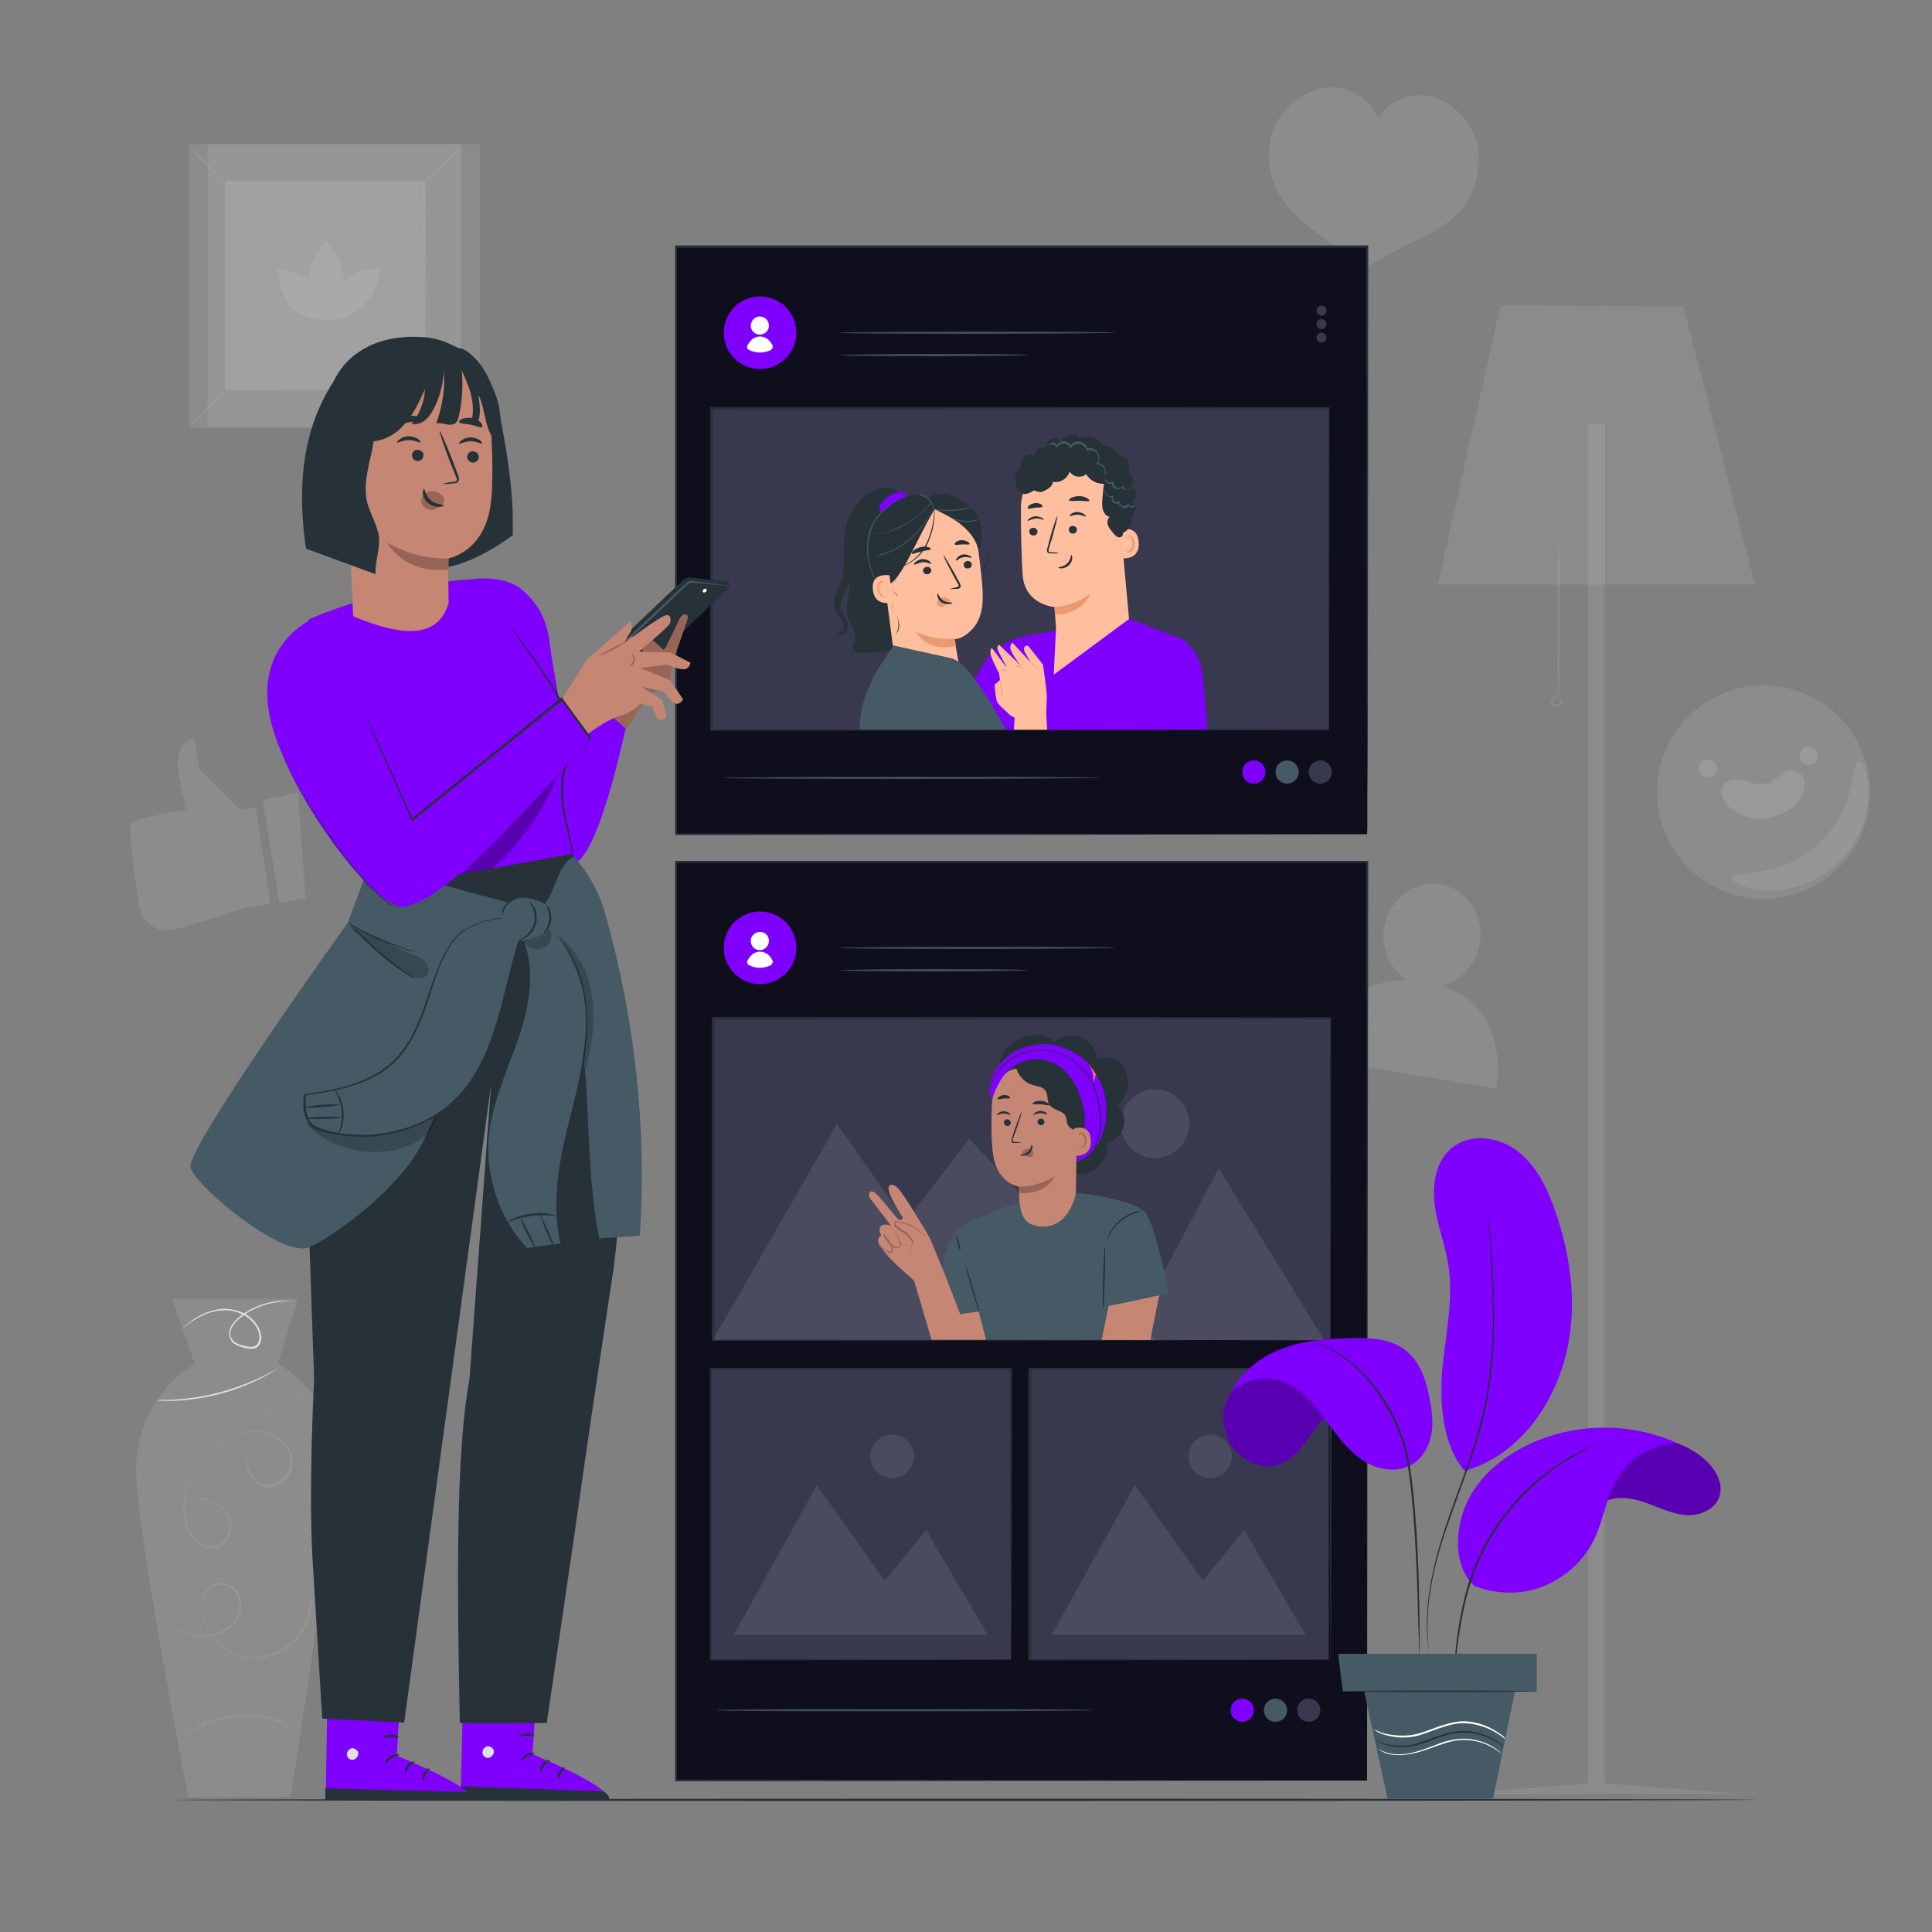 <svg version="1.1" id="Layer_1" xmlns="http://www.w3.org/2000/svg" x="0" y="0" viewBox="0 0 500 500" style="enable-background:new 0 0 500 500" xml:space="preserve"><rect x="0" y="0" width="500" height="500" fill="#808080" stroke="none"/><style>.st0{opacity:.11}.st1{fill:#ebebeb}.st2,.st4{fill:#e0e0e0}.st4{opacity:.11}.st6{fill:#fff}.st9{fill:#263238}.st10{fill:#0e0e1c}.st11{fill:#3f4e54}.st12{fill:#7f00ff}.st13{fill:#38384f}.st14,.st15{opacity:.12}.st15{fill:#e0e0e0}.st17{fill:#c58674}.st18{fill:#976558}.st19{fill:#455a64}.st20{fill:#ffbe9d}.st21{fill:#eb996e}.st22{opacity:.3}.st23{opacity:.2}</style><g id="Background_Complete"><g class="st0"><path class="st1" d="M382.8 41c0-3.4-1.3-6.8-3.3-9.6-2-2.7-4.7-5-7.8-6.1-3.4-1.1-7.2-.8-10.4.9-1.9 1-3.5 2.5-4.7 4.2-.8-1.8-2-3.4-3.4-4.6-2.7-2.3-6.4-3.5-10-3.1-3.4.4-6.5 2-9 4.3-2.6 2.3-4.6 5.3-5.3 8.6-1 4.2-.6 8.9 1.2 12.9 1.9 4.1 5.3 7.7 8.9 10.4 6.1 4.6 14.1 10.5 14.1 10.5s7.8-4.6 14.8-7.8c4.1-1.9 8.2-4.6 11-8.2 2.6-3.6 3.9-8.1 3.9-12.4z"/></g><g class="st0"><path class="st1" d="m66.2 209-4 .6L51.6 199l-1.3-7.9s-6.2.6-3.8 10.8 1.2 7.7 1.2 7.7-13 2.1-13.9 3.5c-.7.9 1.1 13.9 2.1 20.9.5 3.5 3.2 6.5 6.6 6.8h1.4c3.2-.5 19.3-5.8 19.3-5.8l6.8-1.1-3.8-24.9zM77.1 205.1l2 27.4-6.8 1.1-4.3-26.5z"/></g><g class="st0"><path class="st1" d="M373.1 255.1c4.9-1.2 8.9-5.4 9.9-10.9 1.2-7.3-3.3-14.1-10.2-15.3-6.8-1.1-13.4 3.8-14.6 11.1-.9 5.6 1.6 10.9 5.9 13.6-19.5-.2-22 20.6-22 20.6l45.1 7.5c-.1.1 4.4-20.6-14.1-26.6z"/></g><g class="st0"><path class="st2" d="M53.7 37.3h70.5v73.4H53.7z"/></g><g class="st0"><path class="st1" d="M48.9 37.3h70.5v73.4H48.9z"/></g><path style="fill:#fafafa" d="M58.4 47.1h51.5v53.7H58.4z" class="st0"/><path class="st4" d="M58.4 101.2s-.5.6-1.3 1.5-2 2-3.3 3.3-2.5 2.4-3.4 3.2c-.9.8-1.4 1.3-1.5 1.3 0 0 .5-.6 1.3-1.5s2-2 3.3-3.3 2.5-2.4 3.4-3.2c.9-.9 1.4-1.4 1.5-1.3z"/><path class="st2" d="M109.9 101.1s.6.5 1.5 1.3 2 2 3.3 3.3 2.4 2.5 3.2 3.4c.8.9 1.3 1.4 1.3 1.5 0 0-.6-.5-1.5-1.3s-2-2-3.3-3.3-2.4-2.5-3.2-3.4c-.9-1-1.3-1.5-1.3-1.5z"/><path class="st4" d="M109.8 47.3s.5-.6 1.3-1.5 2-2 3.3-3.3 2.5-2.4 3.4-3.2 1.4-1.3 1.5-1.3c0 0-.5.6-1.3 1.5s-2 2-3.3 3.3-2.5 2.4-3.4 3.2c-1 .8-1.5 1.3-1.5 1.3zM58.2 47.4s-.6-.5-1.5-1.3-2-2-3.3-3.3-2.4-2.5-3.2-3.4c-.8-.8-1.3-1.4-1.2-1.4 0 0 .6.5 1.5 1.3s2 2 3.3 3.3 2.4 2.5 3.2 3.4c.8.8 1.3 1.4 1.2 1.4z"/><path class="st4" d="M109.8 100.8V86c0-9.4-.1-22.8-.1-38.9l.2.2H58.5l.2-.2v53.7l-.2-.2c15.4 0 28.2.1 37.2.1H109.6c.1.1.2.1.2.1h-14c-9 0-21.9 0-37.3.1h-.2V46.8H110.1v.2c0 16.1-.1 29.5-.1 39v14.5l-.2.3z"/><g class="st0"><path class="st1" d="M72 69.6s-1.1 13.3 13.3 13.3c0-7.1-5.9-12.7-13.3-13.3z"/><path class="st1" d="M98.3 69.6S85 68.5 85 82.9c7.1 0 12.7-5.9 13.3-13.3z"/><path class="st2" d="M84.6 62.3s-10.9 9.7.6 20.6c5.4-5.7 4.9-14.5-.6-20.6z"/></g><g class="st0"><path class="st1" d="M48.7 465.1s-13.5-69.9-13.5-84.3c0-19.9 15.2-27.8 15.2-27.8l-5.9-16.9h32.6L72 352.9s17.1 9.1 14.8 29.7c-4.5 38.6-11.6 82.5-11.6 82.5H48.7z"/></g><path class="st4" d="M79.8 360.9h-.4c-.2 0-.6-.1-1.1 0-.9 0-2.3.2-4 .9-1.6.7-3.4 2-5.1 3.9-.8 1-1.6 2.1-2.3 3.3-.7 1.2-1.5 2.6-2 4-.6 1.5-1 3.1-.9 4.8.1 1.7.7 3.5 1.9 4.8.6.7 1.4 1.2 2.3 1.4.9.3 1.9.2 2.8-.1 1.8-.6 3.3-2.3 3.9-4.2.6-2 0-4.2-1.4-5.8-1.4-1.7-3.4-2.8-5.6-3.2-2.2-.4-4.6 0-6.7.8-2.2.8-4.2 2.1-6 3.7-3.6 3.1-6.3 7.3-7.1 11.8-.4 2.2-.4 4.5.1 6.6s1.6 4 3.2 5.3c.8.6 1.7 1.1 2.7 1.2 1 .2 2-.1 2.8-.5 1.6-1 2.5-3 2.5-4.8 0-.9-.2-1.8-.5-2.6-.4-.8-.9-1.5-1.6-2-1.3-1.1-2.9-1.8-4.4-2-3.1-.6-6 .2-8.2 1.4-2.2 1.2-3.8 2.8-4.8 4.2-1.1 1.4-1.6 2.7-2 3.6-.3.9-.4 1.4-.5 1.4 0 0 .1-.5.4-1.4.3-.9.8-2.2 1.9-3.6 1-1.4 2.6-3.1 4.9-4.3 2.2-1.2 5.2-2.1 8.4-1.5 1.6.3 3.2.9 4.6 2.1.7.6 1.3 1.3 1.7 2.2.4.8.6 1.8.6 2.8 0 1.9-.9 4-2.7 5.1-.9.5-2 .8-3 .6-1.1-.1-2.1-.6-2.9-1.3-1.7-1.4-2.9-3.4-3.4-5.5-.6-2.2-.6-4.5-.1-6.8.9-4.6 3.5-8.9 7.3-12.1 1.9-1.6 3.9-2.9 6.2-3.8 2.2-.9 4.7-1.2 7-.8 2.3.4 4.4 1.6 5.8 3.4.7.9 1.2 1.9 1.5 3s.2 2.2-.1 3.3c-.6 2.1-2.2 3.8-4.2 4.5-1 .3-2.1.4-3 .1-1-.3-1.8-.9-2.5-1.6-1.3-1.4-2-3.3-2-5.1 0-1.8.4-3.4 1-4.9s1.4-2.8 2.1-4.1c.8-1.2 1.5-2.3 2.4-3.3 1.7-1.9 3.5-3.2 5.2-3.9 1.7-.7 3.1-.8 4-.8.8-.4 1.3-.2 1.3-.2zM80.6 413.7s.2 1.3-.3 3.6c-.2 1.1-.7 2.5-1.4 3.9-.8 1.5-1.9 3-3.4 4.4s-3.6 2.5-6 3.1-5.1.7-7.7-.1c-2.6-.8-5.2-2.5-6.9-4.9-1.8-2.4-2.9-5.5-2.7-8.7.1-1.6.7-3.2 1.9-4.3 1.2-1.1 3-1.3 4.4-.9 1.5.4 2.8 1.4 3.4 2.8.7 1.3.8 2.9.5 4.2-.3 1.4-1 2.6-1.9 3.6s-2 1.7-3.1 2.2c-2.3 1-4.6 1.1-6.7.8-2.1-.2-3.9-.9-5.3-1.6-1.5-.7-2.6-1.6-3.5-2.4-1.7-1.6-2.3-2.7-2.3-2.7l.2.2c.1.1.3.3.4.5.4.4 1 1.1 1.8 1.9.9.7 2 1.6 3.4 2.3 1.4.7 3.2 1.3 5.2 1.5s4.3.1 6.5-.9c1.1-.5 2.1-1.1 3-2.1.8-.9 1.5-2.1 1.7-3.4.3-1.3.2-2.7-.4-3.9-.6-1.2-1.8-2.1-3.2-2.5-1.3-.4-2.9-.2-4 .8s-1.6 2.5-1.8 4c-.2 3.1.8 6.1 2.6 8.4 1.7 2.3 4.2 4 6.7 4.8 2.6.8 5.2.7 7.5.1s4.3-1.7 5.8-3 2.6-2.8 3.4-4.3c.8-1.4 1.2-2.8 1.5-3.9s.3-2 .4-2.6v-.7c.3-.1.3-.2.3-.2zM74.6 446.6c0 .1-1.5-.7-3.9-1.4-.6-.2-1.3-.4-2-.5-.7-.2-1.5-.3-2.4-.4-1.7-.2-3.5-.2-5.5 0-1.9.2-3.8.7-5.4 1.2-.8.3-1.6.5-2.2.9-.7.3-1.3.6-1.9.9-2.2 1.2-3.5 2.3-3.5 2.2l.8-.8c.3-.2.6-.5 1.1-.8.4-.3.9-.6 1.5-.9s1.2-.7 1.9-1 1.5-.6 2.3-.9c1.6-.6 3.5-1 5.5-1.2s3.9-.2 5.6 0c.9.1 1.7.2 2.4.4.8.1 1.4.4 2.1.5.6.2 1.2.4 1.6.6.5.2.9.4 1.2.5.4.5.8.7.8.7z"/><path class="st2" d="M72.3 353.8s-.4.3-1.1.8-1.8 1.1-3.1 1.8c-2.7 1.4-6.5 3.1-11 4.3-4.5 1.2-8.7 1.7-11.7 1.8-1.5.1-2.7 0-3.6 0-.8 0-1.3-.1-1.3-.1s.5-.1 1.3-.1 2.1 0 3.6-.1c3-.2 7.1-.7 11.6-1.9 4.4-1.2 8.3-2.8 11-4.1 1.3-.7 2.4-1.2 3.2-1.7.7-.5 1.1-.7 1.1-.7zM76.4 336.9s-.8-.1-2.2-.1c-1.4 0-3.5.2-6 1-1.2.4-2.5 1-3.8 1.7-.6.4-1.3.8-1.9 1.3-.6.5-1.2 1-1.8 1.7-.5.7-.9 1.4-1.1 2.2-.1.8.1 1.7.8 2.3.6.6 1.5 1 2.4 1.2s1.9.5 2.8.3 1.4-1.1 1.5-2-.1-1.8-.5-2.6c-.8-1.6-2.2-2.9-3.6-3.6-1.5-.8-3.1-1.2-4.6-1.2s-2.9.2-4.1.6c-2.4.8-4.2 2-5.4 2.8-.6.4-1 .8-1.3 1s-.5.4-.5.4.1-.2.4-.4c.3-.3.7-.6 1.3-1.1 1.1-.9 2.9-2.1 5.4-3 1.2-.4 2.7-.7 4.2-.7 1.5.1 3.2.4 4.8 1.2 1.5.8 3 2.1 3.8 3.8.4.9.7 1.9.6 2.9-.1.5-.2 1-.5 1.5-.3.4-.8.8-1.3.9-1.1.2-2.1-.1-3-.3-.9-.3-1.9-.6-2.6-1.3-.7-.7-1-1.8-.9-2.7.2-.9.6-1.8 1.2-2.4.5-.7 1.2-1.3 1.8-1.8s1.3-.9 2-1.3c1.3-.8 2.7-1.3 3.9-1.7 2.5-.8 4.6-.9 6.1-.8.7 0 1.3.1 1.7.1.2 0 .4.1.4.1z"/><path style="opacity:.11;fill:#ebebeb" d="M415.3 461.5V109.7H411v351.9l-36 2.7h76.4z"/><g class="st0"><path class="st2" d="m388.3 79-16.2 72.3h82.1l-18.5-72z"/></g><path class="st4" d="M403.3 180.6c-.2 0-.3-8.9-.3-19.8s.2-19.8.4-19.8.3 8.9.3 19.8-.2 19.8-.4 19.8z"/><path class="st4" d="M403.3 180.5c0-.1.6 0 .8.7.1.4.1.9-.2 1.3-.3.5-1.1.6-1.6.4-.6-.2-1-.8-1-1.4 0-.6.4-.9.7-1.1.7-.4 1.2-.1 1.1 0 0 .1-.4 0-.8.4-.2.2-.4.5-.4.8s.2.6.6.7c.4.1.7.1.9-.2.2-.2.3-.5.2-.8 0-.5-.3-.7-.3-.8z"/><g class="st0"><circle class="st1" cx="456.4" cy="205" r="27.6"/></g><g class="st0"><path class="st2" d="M481 197.1c.5-.1 1.1.6 1.6 1.9.6 1.4 1 3.5 1 6.1s-.5 5.8-1.8 9.1-3.5 6.7-6.5 9.5c-3.1 2.8-6.7 4.7-10 5.7-3.4 1-6.6 1.3-9.2 1-2.6-.2-4.7-.8-6-1.5s-1.9-1.3-1.8-1.8c.3-1 3.3-.8 7.6-1.6 4.3-.7 10.1-2.7 14.7-7s7.1-9.9 8.2-14.1c1.1-4.1 1.2-7.1 2.2-7.3z"/></g><g class="st0"><path class="st6" d="M458.5 211.5c2.8-.6 5.5-2.1 7.1-4.4.9-1.3 1.7-3.3 1.4-4.9-.3-1.6-1.8-3-3.4-3-1.2 0-2.2.7-3.1 1.5-.9.7-1.7 1.6-2.8 2-1.6.6-3.3.1-4.9-.3-1.6-.4-3.3-.9-4.9-.4-.9.3-2.1.8-2.4 2.1 0 0-.6 1.9 1.4 4.1 1.7 2 6 4.6 11.6 3.3z"/></g><g class="st0"><path class="st6" d="M444 197.6c-.6-.9-1.7-1.2-2.7-1-.3.1-.6.2-.8.4-.7.6-1 1.8-.7 2.7.4 1.3 2.1 1.9 3.3 1.3 1.2-.6 1.7-2.3.9-3.4z"/></g><g class="st0"><path class="st6" d="M470.1 194.3c-.6-.9-1.7-1.2-2.7-1-.3.1-.6.2-.8.4-.7.6-1 1.8-.7 2.7.4 1.3 2.1 1.9 3.3 1.3 1.2-.6 1.6-2.3.9-3.4z"/></g></g><g id="Floor"><path class="st6" d="M45.3 465.8h409.5"/><path class="st9" d="M454.7 465.8c0 .1-91.7.3-204.7.3-113.1 0-204.8-.1-204.8-.3 0-.1 91.7-.3 204.8-.3s204.7.1 204.7.3z"/></g><g id="Screen_2"><path class="st10" d="M174.9 223.1h178.9v237.7H174.9z"/><path class="st9" d="M353.8 460.8c0-2.1-.1-96.9-.2-237.7l.2.2H174.9l.3-.3v237.7l-.2-.2c108.2.2 177.1.3 178.8.3-1.8 0-70.7.1-178.9.2h-.2V222.8h179.4v.2c-.2 140.9-.3 235.7-.3 237.8z"/><path class="st11" d="M266.1 251.1c0 .1-10.9.3-24.4.3s-24.4-.1-24.4-.3c0-.1 10.9-.3 24.4-.3 13.5 0 24.4.1 24.4.3zM288.8 245.3c0 .1-16.1.3-35.9.3s-35.9-.1-35.9-.3c0-.1 16.1-.3 35.9-.3 19.8 0 35.9.1 35.9.3z"/><circle class="st12" cx="196.7" cy="245.3" r="9.4"/><path class="st6" d="M199 243.5c0 1.3-1.1 2.4-2.4 2.4-1.3 0-2.3-1.1-2.3-2.4 0-1.3 1.1-2.3 2.3-2.3 1.4-.1 2.4 1 2.4 2.3zM193.9 249.8c-.5-.2-.7-.8-.4-1.3.5-.9 1.4-2.2 3.2-2.2s2.7 1.3 3.2 2.2c.2.5 0 1-.4 1.3-1.1.5-3.2 1.2-5.6 0z"/><path class="st13" d="M183.9 354.3h77.7v75.2h-77.7z"/><g class="st14"><path class="st2" d="m189.9 423.1 21.5-38.7 17.6 24.7 10.7-13.1 15.9 27.1z"/></g><g class="st14"><path class="st2" d="M236.5 376.9c0 3.1-2.5 5.6-5.6 5.6s-5.6-2.5-5.6-5.6 2.5-5.6 5.6-5.6 5.6 2.5 5.6 5.6z"/></g><path class="st13" d="M266.2 354.3h77.7v75.2h-77.7z"/><g class="st14"><path class="st2" d="m272.2 423.1 21.5-38.7 17.6 24.7L322 396l15.9 27.1z"/></g><g class="st14"><path class="st2" d="M318.8 376.9c0 3.1-2.5 5.6-5.6 5.6s-5.6-2.5-5.6-5.6 2.5-5.6 5.6-5.6 5.6 2.5 5.6 5.6z"/></g><path class="st13" d="M184.5 263.5h159.8v83.3H184.5z"/><circle class="st15" cx="298.9" cy="290.8" r="8.9"/><path class="st15" d="m184.5 346.8 32.1-55.9 17.8 25.2 16.5-21.4 48 52.1z"/><path class="st15" d="m291.9 346.8 23.5-44.4 27.3 44.4z"/><path class="st9" d="M289.8 275c-1.5-1.4-3.9-1.8-5.8-.9-.2-2.5-1.9-4.7-4.2-5.6-2.3-.9-5.1-.5-6.9 1.2-2.9-3.9-13.6-1.5-14.3 5.9l15.2 26.2c2.2 2.2 5.8 2.8 8.6 1.4 2.8-1.3 4.6-4.5 4.2-7.6 2-.4 3.6-2 4.2-3.9s-.1-4.1-1.5-5.5c1.4-1.5 2.5-3.4 2.6-5.5.1-2.1-.6-4.3-2.1-5.7z"/><path d="M258.5 276c2.7-3.4 5.2-4.4 8.2-4.9 4.5-.8 9.6 0 13.3 2.8 3.4 2.5 5.3 6.7 5.8 10.9.2 1.5-.3 2.9-.7 4.3-.4 1.4-2 3.3-3.4 4-1.3.7-1.9.2-3-.7-.7-.6-1.1-1.5-1.5-2.3-1.6-3.5-3.4-7-6.1-9.7-2.7-2.8-6.4-4.7-10.3-4.6" style="fill:#ff725e"/><path class="st9" d="M278.6 282.9c-.5-1.3-.3-2.7-.4-4-.4-2.9-2.7-5.4-5.4-6.5-2.8-1.1-5.9-.9-8.7 0-2.1.7-4.1 1.8-5.5 3.5-1.9 2.2-2.4 5.7-1.6 8.5l14.8-2.2c1.4 1.2 2.8 2.4 4.5 3 .5.2 1 .3 1.6.3.5-.1 1-.4 1.2-.9 0-.5-.3-1.1-.5-1.7z"/><path class="st17" d="m263.7 276.6 13 2.9c1.3.1 2.2 1.2 2.2 2.4l-.5 28.3c0 1.9-.7 3.8-1.9 5.3l-1.3 1.6c-2.9 3.6-8.6 3.2-10.8-.9-.1-.3-.2-.5-.3-.7 0-.3-.1-.4-.1-.6-.3-2.2-.2-4.3-.2-4.3-.1-2.5-.1-3.6-.1-3.5 0 0-5.3-.7-6.6-7.7-.6-3.4-.6-9.1-.4-13.7.2-4.2 2.8-9.4 7-9.1z"/><path class="st9" d="M259.8 290.5c0 .5.4.9.9.9s.9-.4.9-.8c0-.5-.4-.9-.9-.9-.5-.1-.9.3-.9.8zM258 288.6c.1.1.8-.4 1.7-.4 1 0 1.7.4 1.8.3 0-.1-.1-.3-.4-.5s-.8-.4-1.4-.4-1.1.3-1.4.5c-.2.2-.3.4-.3.5zM268.5 290.3c0 .5.4.9.9.9s.9-.4.9-.8c0-.5-.4-.9-.9-.9s-.9.4-.9.8zM267.5 288.5c.1.1.8-.4 1.7-.4 1 0 1.7.4 1.8.3 0-.1-.1-.3-.4-.5s-.8-.4-1.4-.4-1.1.3-1.4.5c-.3.3-.4.5-.3.5zM264.2 295.7c0-.1-.6-.1-1.6-.2-.2 0-.5-.1-.5-.2-.1-.2 0-.4.1-.7.2-.6.4-1.2.7-1.9.9-2.7 1.6-4.9 1.5-4.9s-1 2.1-1.9 4.8c-.2.7-.4 1.3-.6 1.9-.1.3-.2.6-.1 1 .1.2.3.3.4.3h.4c1 0 1.6 0 1.6-.1z"/><path class="st18" d="M263.8 307.1s4.7.2 9.2-2.7c0 0-2.2 4.9-9.2 4.4v-1.7zM264.6 298c.3-.5.9-.7 1.5-.7.4 0 .8.2 1.1.6.3.3.3.8.1 1.1-.2.4-.8.5-1.2.4-.5-.1-.9-.4-1.2-.7l-.3-.3c-.1-.1-.1-.3 0-.4"/><path class="st9" d="M267 296.3c-.2 0-.1 1-1 1.8s-2 .7-2 .8c0 .1.3.2.7.2.5 0 1.1-.2 1.7-.6.5-.5.7-1.1.8-1.5 0-.5-.1-.7-.2-.7zM267.2 285.6c.1.3 1.1.1 2.2.2s2 .4 2.2.2c.1-.1-.1-.4-.5-.6s-1-.5-1.6-.5c-.7-.1-1.3.1-1.7.2-.4.2-.6.4-.6.5zM258.2 284.4c.2.2.8 0 1.6-.1s1.5.1 1.6-.1c.1-.1 0-.3-.3-.5s-.8-.4-1.3-.3c-.5 0-1 .2-1.3.5-.3.2-.4.4-.3.5z"/><path class="st9" d="M281 281c-1.3-4-7.2-9.5-11.4-9.2l-6.7 4.1c.4 2.3 2.2 4.3 4.4 4.9 1.2.4 2.6.4 3.3 1.5.7 1 .3 2.6 1 3.6.9 1.5 3.5 1.4 4.2 3 .3.7.2 1.5.5 2.2.4.9 2.8 2.1 3.8 1.8 1-.3 1-2 1.3-2.8.5-1.5.3-2.3.1-3.1-.4-2 .2-4.1-.5-6z"/><path class="st12" d="m283.6 278-.5 2.2c-.1-1.7-.3-3.3-1.2-4.5-1.7-2.5-5.4-4.2-8.3-5.1-2.9-.8-6.5-.3-9.3.8-2.1.8-4.1 2-6.2 4.9s-2.6 7.2-1.3 8c1-3 2.7-6.4 5.3-8.2 2.6-1.8 6-2.5 9.1-1.6 3.4 1 6 3.9 7.5 7.1.7 1.5 1.3 3.3 1.7 5.1.5 2 .5 4.2 0 6.2l-1.7 5.9v1.9c4.1-1.5 6.7-5.8 7.4-10.2.6-4.3.1-8.5-2.5-12.5z"/><path class="st17" d="M277.3 293.7c0-.5.6-1.8 1.1-1.8 1.4-.2 3.8-.2 3.9 3.3.2 4.7-4.6 3.9-4.6 3.8 0-.2-.3-3.5-.4-5.3z"/><path class="st18" d="M279.1 297s.1.1.2.1c.1.1.4.1.6 0 .5-.2.9-1 .9-1.9 0-.4-.1-.8-.3-1.2-.2-.3-.4-.6-.6-.6-.3 0-.4.1-.5.2s0 .2-.1.2c0 0-.1-.1-.1-.3 0-.1.1-.2.2-.3.1-.1.3-.1.5-.1.4 0 .7.3.9.7.2.4.3.8.3 1.3 0 1-.5 1.9-1.1 2.1-.3.1-.6 0-.8-.1-.1.1-.2-.1-.1-.1z"/><path class="st9" d="M283 297.4s.1-.2.2-.5.4-.8.6-1.4c.5-1.2.9-3.1.9-5.5 0-1.2-.2-2.5-.4-3.8-.2-1.4-.6-2.8-1.1-4.3s-1.3-2.9-2.4-4.3c-1-1.3-2.3-2.5-3.8-3.5-3-2-6.6-2.6-9.6-2.1-1.5.2-2.9.7-4.2 1.3-1.2.6-2.3 1.4-3.2 2.2-1.7 1.6-2.7 3.3-3.2 4.5-.3.6-.4 1.1-.5 1.4s-.2.5-.2.5 0-.2.1-.5.2-.8.5-1.5c.5-1.2 1.5-3 3.2-4.6.9-.8 1.9-1.6 3.2-2.2 1.3-.6 2.7-1.1 4.3-1.3 3.1-.5 6.7.2 9.8 2.2 1.5 1 2.9 2.2 3.9 3.6 1.1 1.4 1.8 2.9 2.4 4.3.5 1.5.9 3 1.1 4.3.2 1.4.4 2.7.4 3.9 0 2.4-.5 4.3-1 5.5-.2.6-.5 1.1-.6 1.4-.2.3-.3.4-.4.4z"/><path class="st19" d="M243.9 327.9s.8-6.3 3.8-9.5 16.2-7.2 16.2-7.2.1 4.6 3.1 5.7c3.2 1.2 6.4.5 8.7-2.2 2.3-2.7 2.7-6 2.7-6s15.9 1.5 18.4 5.6c2.5 4.2 5.7 20.3 5.7 20.3l-14.2 3-.5 9.1h-34.3l-.2-7.3-10.3 1.5.9-13z"/><path class="st9" d="M285.5 338.6s0-.2-.1-.6v-1.7c0-1.4 0-3.4.1-5.6 0-2.2.1-4.2.2-5.6 0-.7.1-1.3.1-1.7 0-.4.1-.6.1-.6s0 .2.1.6v1.7c0 1.4 0 3.4-.1 5.6 0 2.2-.1 4.2-.2 5.6 0 .7-.1 1.3-.1 1.7 0 .4 0 .6-.1.6zM249.8 327.2c.1 0 1 2.8 2 6.3s1.8 6.4 1.7 6.4-1-2.8-2-6.3-1.8-6.4-1.7-6.4zM295.3 313.4c0 .1-.7.2-1.7.6s-2.4 1.1-3.7 2.2c-1.3 1.1-2.2 2.4-2.7 3.3l-.8 1.6s0-.2.1-.5.3-.7.5-1.2c.5-1 1.4-2.3 2.7-3.5 1.3-1.1 2.7-1.8 3.8-2.2.5-.2 1-.3 1.3-.3h.5zM247.5 319.7c.1 0 .4.9.7 2s.4 2 .3 2c-.1 0-.4-.9-.7-2-.2-1-.4-1.9-.3-2z"/><path class="st17" d="m286.9 338-1.8 8.8h12.6l2.3-11.6zM253.3 339.4l-4.8.7-4.6-11.9-7.4 3 4.6 15.6h14.1z"/><path class="st17" d="M230.1 306.9s.7-.9 2.2.5 7.8 12 8.3 13 3.3 7.9 3.3 7.9l-6.4 4.5-1.1-1.5s-5.3-4.7-6.4-6c-1.1-1.3-2.6-3.2-2.6-3.5-.1-.3-.4-1.6.7-2 0 0-1-1.6-.1-2.5.9-.8 2.6-.1 2.6-.1l-5.6-7.3s-.5-2.2 1.1-1.4c1.6.8 5.9 7.1 6.7 7.2.8.2.8-.7.8-.7s-4.5-6.6-3.5-8.1z"/><path class="st18" d="M235.9 326s-.1-.1-.1-.3c-.1-.2-.2-.5-.2-.9-.1-.8-.1-2.1.8-3.2v.2c-.6-.7-1.2-1.5-1.9-2.3-.4-.3-.9-.5-1.4-.8-.2-.2-.5-.3-.7-.5s-.5-.3-.7-.6c-.2-.2-.3-.5-.3-.8s.1-.6.3-.8l.1-.1h.1c1.4.4 2.7.8 3.9 1.1 1.2.9 2.3 1.7 3.1 2.3.7.6 1.1.9 1.1.9s-.5-.3-1.2-.8c-.8-.6-1.9-1.3-3.1-2.2-1.2-.3-2.5-.7-3.9-1.1h.1c-.1.1-.2.3-.2.5s.1.4.3.5c.2.2.4.4.6.5.2.2.5.3.7.5.5.3.9.6 1.3.8.7.8 1.3 1.6 1.8 2.3l.1.1-.1.1c-.4.5-.7 1.1-.8 1.6s-.1 1-.1 1.4l.4 1.6zM230.7 317.5s.2.2.5.6.8 1.1 1.2 1.9c.2.4.5.9.7 1.4.1.3.2.6.1.9-.1.3-.4.6-.8.7-.4.1-.7 0-1-.2l-.9-.6c-.5-.5-1-1-1.4-1.6-.2-.3-.4-.7-.6-1l.3-.2c.9 1 1.6 2.1 2.1 3.1.1.3.2.6.2.9s-.2.6-.4.8c-.3.2-.6.1-.8 0s-.4-.2-.6-.4c-.6-.6-1.1-1.1-1.4-1.5-.3-.4-.4-.6-.4-.6s.6.8 1.9 1.9c.3.2.8.5 1.1.3.2-.1.3-.3.3-.6 0-.2-.1-.5-.2-.7-.5-1-1.2-2-2.1-3l.3-.2c.2.3.4.7.6 1 .4.6.8 1.1 1.4 1.6.5.4 1.1.8 1.6.7.3-.1.5-.2.5-.5.1-.2 0-.5-.1-.8-.2-.5-.4-1-.6-1.4-.4-.9-.8-1.5-1.1-2-.3-.2-.4-.5-.4-.5z"/><path class="st12" d="M324.5 442.6c0 1.7-1.3 3-3 3s-3-1.3-3-3 1.3-3 3-3 3 1.3 3 3z"/><path class="st19" d="M333.1 442.6c0 1.7-1.3 3-3 3s-3-1.3-3-3 1.3-3 3-3c1.6 0 3 1.3 3 3z"/><path class="st13" d="M341.7 442.6c0 1.7-1.3 3-3 3s-3-1.3-3-3 1.3-3 3-3 3 1.3 3 3z"/><path class="st11" d="M283.2 442.6c0 .1-21.9.3-49 .3s-49-.1-49-.3 21.9-.3 49-.3 49 .1 49 .3z"/><path class="st9" d="M344.3 346.8V324.4c0-14.4-.1-35.2-.1-60.8l.2.2c-42.2 0-98.3 0-159.8.1l.3-.3v83.3l-.2-.2c46.7 0 86.6.1 114.8.1 14.1 0 25.4.1 33.1.1H343.7c.3-.1.6-.1.6-.1h-11.9c-7.7 0-18.9 0-33 .1-28.3 0-68.3.1-115 .1h-.2v-83.8h.3c61.5 0 117.6 0 159.8.1h.2v.2c0 25.7-.1 46.5-.1 60.9V345.3c-.1 1-.1 1.5-.1 1.5zM261.6 429.5v-5.4c0-3.5 0-8.7-.1-15.3 0-13.1-.1-31.9-.1-54.4l.2.2h-77.7l.3-.3v75.2l-.2-.2c23.2 0 42.6.1 56.2.1 6.8 0 12.2 0 15.8.1H261.6h-5.5c-3.7 0-9 0-15.8.1-13.6 0-33.1.1-56.4.1h-.2V354h78.2v.2c0 22.6-.1 41.4-.1 54.6 0 6.6 0 11.7-.1 15.2v5c-.1.4-.1.5-.1.5zM344.3 429.5v-5.4c0-3.5 0-8.7-.1-15.3 0-13.1-.1-31.9-.1-54.4l.2.2h-77.7l.3-.3v75.2l-.2-.2c23.2 0 42.6.1 56.2.1 6.8 0 12.2 0 15.8.1H344.3h-5.5c-3.7 0-9 0-15.8.1-13.6 0-33.1.1-56.4.1h-.2V354h78.2v.2c0 22.6-.1 41.4-.1 54.6 0 6.6 0 11.7-.1 15.2v5c-.1.4-.1.5-.1.5z"/></g><g id="Screen_1"><path class="st10" d="M174.9 63.8h178.9v152.1H174.9z"/><path class="st9" d="M353.8 215.9V205c0-7.1 0-17.5-.1-30.8 0-26.6-.1-64.6-.1-110.3l.2.2H174.9l.3-.3v152.1l-.2-.2c53.3 0 98 .1 129.4.1 15.7 0 28.1 0 36.5.1H353.8 340.9c-8.4 0-20.8 0-36.5.1-31.4 0-76.2.1-129.5.1h-.2V63.5h179.4v.2c0 45.8-.1 83.9-.1 110.5 0 13.3 0 23.7-.1 30.8v8.1c0 1.9-.1 2.8-.1 2.8z"/><path class="st11" d="M266.1 91.9c0 .1-10.9.3-24.4.3s-24.4-.1-24.4-.3c0-.1 10.9-.3 24.4-.3 13.5 0 24.4.1 24.4.3z"/><path class="st13" d="M184.1 105.6h159.8v83.3H184.1z"/><path class="st12" d="M254.6 171.7c-2.3 4-10 17.1-10 17.1l11.5-1 3.3-20.6c-.1.1-2.5.5-4.8 4.5z"/><path class="st12" d="m292.3 160.2-26.6 4.3s-9.6 2-11 8l-.5 16.4h48.1l3.1-23.7-13.1-5z"/><path class="st20" d="m276.8 118 .7-.1c7.7-.2 12.1 6.2 12.1 13.9l2.6 28.4-19.5 14.4.6-11.9-.4-5.6s-7.4-.5-8.2-7.9c-.3-3.5-.5-10.9-.5-17.6 0-7.1 5.5-13 12.6-13.6z"/><path class="st21" d="M272.9 157.1s4.7 0 9.3-3.5c0 0-1.8 5.5-9.2 5.4l-.1-1.9z"/><path class="st9" d="M266.4 137.6c0 .6.5 1 1.1 1s1-.5 1-1c0-.6-.5-1-1.1-1s-1.1.4-1 1zM266 134.8c.1.1.9-.5 2-.6s2 .4 2.1.3c.1-.1-.1-.3-.5-.5s-1-.4-1.7-.4c-.7.1-1.3.4-1.6.7-.3.2-.4.4-.3.5zM276.6 137.1c0 .6.5 1 1.1 1s1-.5 1-1c0-.6-.5-1-1.1-1s-1 .4-1 1zM276.8 133.6c.1.1.9-.4 2.1-.4 1.1 0 1.9.6 2.1.5.1-.1-.1-.3-.4-.6s-1-.5-1.7-.6c-.7 0-1.3.2-1.7.5-.3.2-.4.5-.4.6zM273.9 143.1c0-.1-.7-.1-1.9-.2-.3 0-.6 0-.6-.2-.1-.2 0-.5.1-.9.2-.7.4-1.5.7-2.3.9-3.2 1.6-5.9 1.4-5.9-.1 0-1 2.5-1.9 5.8-.2.8-.4 1.6-.6 2.3-.1.3-.2.7-.1 1.1.1.2.3.3.5.4h.5c1.2.1 1.9 0 1.9-.1zM276.7 129.5c.1.3 1.3.1 2.6.1s2.4.3 2.6 0c.1-.1-.1-.4-.6-.7s-1.2-.5-2-.5-1.5.2-2 .4c-.5.3-.7.6-.6.7zM266 131.6c.2.2 1-.1 1.9-.2.9-.1 1.7 0 1.9-.3.1-.1-.1-.4-.4-.6-.4-.2-.9-.4-1.6-.3-.6.1-1.2.4-1.5.6-.3.4-.4.7-.3.8z"/><path class="st20" d="M289.5 137.3c.1-.1 4.9-1.9 5.2 3.1.3 5-4.9 4-4.9 4.1.1.3-.2-6.7-.3-7.2z"/><path class="st21" d="M291.3 142.5s.1.1.2.1c.1.1.4.1.7 0 .5-.2.9-1.1.9-2 0-.5-.1-.9-.3-1.2-.2-.4-.4-.6-.7-.6-.3 0-.5.1-.5.3-.1.1 0 .2 0 .3 0 0-.1-.1-.1-.3 0-.1.1-.2.2-.3s.3-.2.5-.2c.4 0 .8.3 1 .7s.4.9.4 1.4c0 1-.4 2-1.2 2.2-.3.1-.7 0-.8-.1-.3-.2-.3-.3-.3-.3z"/><path class="st9" d="M262.7 123.2c.1-1 .8-2 1.8-2.2-.5-.9-.3-2.1.5-2.8.8-.7 2-.7 2.9-.1-.2-1.5 1.6-2.9 3-2.4-.1-.9.4-1.8 1.3-2.1.8-.3 1.9 0 2.4.7.9-1.9 3.8-2.4 5.3-.9 1.9-.9 4.5 0 5.5 1.9 1.6-.1 3.3 1 3.9 2.5 1.1 0 2.1.6 2.6 1.5s.5 2.1 0 3c1.3.5 1.8 2.5.8 3.5.8.3 1.3 1.1 1.4 1.9s-.4 1.7-1.1 2.1c.7 0 1.1 1 1 1.7-.2.7-.6 1.3-.9 2.1-.2.6-.2 1.2-.4 1.8-.3 1.1-1.1 2.1-2.2 2.6l.1.1c.2.6-.7 1.2-1.3.9-.6-.2-1-.8-1.4-1.3-.5-.6-1-1.2-1.2-1.9s-.1-1.6.5-2c-.9-.2-1.5-1-1.8-1.9-.2-.9-.2-1.8-.1-2.7.1-1.3.2-2.7.4-4-1.8.1-3.7-.9-4.6-2.5-1.2 1.1-3.4.8-4.3-.7-.4 1.8-2.5 3.1-4.4 2.7.3 1-1.5 2.1-2.5 2.5s-2.3-.3-2.3-.3-1.7 1.2-2.7.9c-1-.3-2.4-1.4-1.8-2.4 0 0-.5-1.2-.4-2.2z"/><path class="st19" d="M292.8 125.8c-.1 0 0 .4-.4.7-.2.2-.5.3-.8.2-.3-.1-.7-.3-.8-.7l-.1-.3-.2.2c-.3.3-.9.5-1.4.3-.6-.2-.9-.8-.9-1.3v-.3l-.3.1c-.3.2-.7.2-1 .1s-.5-.3-.7-.5c-.3-.4-.3-.7-.3-.7s-.1.3.1.8c.1.2.4.5.7.7.4.1.8.2 1.3 0l-.3-.2c0 .7.4 1.4 1.1 1.6s1.3 0 1.7-.5l-.3-.1c.2.5.6.8 1.1.9.4.1.8-.1 1-.4.6-.2.5-.6.5-.6zM293.9 130.6s-.2.2-.5.3-1 .1-1.3-.4l-.1-.2-.1.2c-.3.3-.7.6-1.2.5s-1-.5-1-1.1v-.3l-.3.2c-.1 0-.1.1-.2.1-.4.1-.8 0-1-.3s-.3-.7-.1-1l.2-.3-.4.1c-.4.1-.9 0-1.2-.2-.3-.2-.5-.5-.6-.7-.2-.5-.1-.9-.2-.9 0 0-.2.3 0 .9.1.3.3.6.7.9.4.2.9.4 1.4.3l-.2-.2c-.2.4-.2 1 .1 1.4.3.4.9.6 1.5.4.1 0 .2-.1.3-.2l-.3-.1c.1.7.7 1.3 1.4 1.4.7.1 1.2-.2 1.5-.6h-.2c.2.3.6.5.9.5s.6 0 .7-.1c.2-.4.3-.6.2-.6zM271.5 115.5s.1-.2.5-.4c.2-.1.5-.1.7 0 .3.1.6.3.7.7l.1.3.1-.3c.2-.5.8-.9 1.5-1s1.5.4 1.8 1.1l.1.3.2-.3c.3-.5 1-.9 1.7-1s1.4.3 1.9.8c.2.2.3.5.4.8l.1.2.2-.1c.9-.3 2.1.1 2.5.9.5.8.3 1.8-.2 2.4l-.2.2h.3c.7.1 1.2.4 1.6.8s.5.9.5 1.3c.1.8-.2 1.2-.2 1.2s.1-.1.2-.3c.1-.2.2-.5.2-1 0-.4-.1-1-.5-1.4-.4-.5-1-.9-1.8-1l.1.2c.6-.7.7-1.8.2-2.7-.5-.9-1.8-1.5-2.9-1.1l.2.1c-.1-.3-.2-.7-.5-.9-.5-.7-1.4-1.1-2.2-1-.8.1-1.5.5-1.9 1.2h.3c-.4-.9-1.3-1.4-2.1-1.3-.8.1-1.4.6-1.7 1.2h.2c-.2-.4-.5-.7-.8-.8-.3-.1-.6 0-.8.1-.2.1-.3.2-.4.3-.1.4-.1.5-.1.5z"/><path class="st9" d="M277.3 143.6c-.2 0-.1 1.2-1.1 2.2s-2.3.9-2.3 1.1c0 .1.3.2.9.2.5 0 1.3-.3 1.9-.9.6-.6.8-1.3.8-1.8s-.2-.8-.2-.8zM219.4 159.7c-.6-2 0-4.1.3-6.2.4-3 .2-6 0-9.1-.2-3-.4-6.1.2-9 .6-3 2.1-5.9 4.5-7.6 2.5-1.7 6-2.1 8.5-.3l-.9 7.8c1.5 10.9 1.6 21.9.6 32.8-3.2.6-6.6.9-9.9.8-.7 0-1.5-.1-1.8-.7-.4-.7.1-1.6.4-2.4.3-1-.1-2.2-.5-3.1-.5-1-1.1-1.9-1.4-3z"/><path class="st12" d="M228.5 129.7c.9-1 2.1-1.8 3.4-2.2.5-.2 1.1-.3 1.6-.2.5.1 1 .6 1 1.2l-3 4.7c-.6.6-1.6.6-2.4.2-.6-.3-1.2-.7-1.4-1.4-.3-.8.2-1.7.8-2.3z"/><path class="st20" d="M248.4 172.7zM253.1 141.8c-.9-6.6-6.7-11.6-13.4-11.1-7.1.5-12.3 6.7-11.6 13.6l3.6 27.7c.1.5.3 1 .7 1.4 2.1 2 5.3 3.3 8 3.2 2.6-.1 5-1.3 6.9-2.9.6-.5.9-1.4.8-2.2l-1.1-6.1c.4 0 1.4-.2 1.7-.4 1.5-.7 5.4-3.1 5.6-9.4.2-2.3-.4-8.1-1.2-13.8z"/><path class="st9" d="M245.8 152.5c0-.1.7-.3 1.7-.5.3-.1.5-.1.6-.3 0-.2-.1-.5-.3-.8-.3-.6-.7-1.3-1.1-2-1.5-2.8-2.7-5.2-2.5-5.2.1-.1 1.4 2.2 3 5 .4.7.7 1.4 1.1 2 .1.3.4.6.3 1.1 0 .2-.2.4-.4.5s-.3.1-.5.1c-1.2 0-1.9.1-1.9.1zM251.5 146c.1.5-.3 1-.9 1.1-.6.1-1.1-.2-1.2-.8-.1-.5.3-1 .9-1.1.6-.1 1.1.3 1.2.8zM251.4 144.3c-.1.2-1-.3-2.1-.1s-1.7 1-1.9.9c-.1-.1 0-.4.3-.7.3-.4.8-.8 1.5-.9.7-.1 1.3.1 1.7.3.4.1.6.4.5.5zM241 147.5c.1.5-.3 1-.9 1.1-.6.1-1.1-.2-1.2-.8-.1-.5.3-1 .9-1.1.6-.1 1.1.3 1.2.8zM241 145.9c-.1.2-1-.5-2.2-.4s-2 .8-2.2.6c-.1-.1 0-.4.4-.7s1-.7 1.7-.7 1.4.2 1.8.5c.4.4.5.6.5.7z"/><path class="st21" d="M247.1 165.2s-4.2.8-9.9-1.6c0 0 2.4 5.3 10.2 3.6l-.3-2zM245.7 155.1c-.5-.5-1.2-.7-1.9-.5-.5.1-.9.4-1.2.8-.2.4-.2 1 .1 1.3.3.4 1 .4 1.5.2s.9-.6 1.3-1c.1-.1.2-.2.3-.4 0-.1 0-.3-.1-.4"/><path class="st9" d="M242.7 153.6c.2 0 .3 1.1 1.4 1.8 1.1.7 2.4.4 2.4.6 0 .1-.3.3-.8.3-.5.1-1.3 0-2-.4s-1-1.1-1.1-1.6c-.1-.4 0-.7.1-.7zM240.9 142.1c-.1.3-1.2.3-2.4.6-1.3.3-2.2.8-2.5.6-.1-.1 0-.4.4-.8.4-.3 1-.7 1.8-.9s1.5-.2 2 0c.5.1.7.3.7.5zM250.9 140.8c-.2.3-1 0-1.9.1-.9 0-1.7.3-1.9 0-.1-.1 0-.4.3-.6.3-.3.9-.5 1.5-.5s1.2.2 1.5.4c.5.3.6.5.5.6z"/><path class="st9" d="M240.4 129.1c-.7-.9-1.9-1.1-3.1-1-4.9.2-9.7 4.1-11.6 8.7-1.9 4.6-.9 10.6 1.9 14.7h1.9c3.7-.9 8-12.6 12.2-19.4.4-.9-.6-2.2-1.3-3z"/><path class="st9" d="M250.2 130.5c-2.4-1.9-6.2-4.1-10.1-1.7-.4 1.3 1.1 2.6 2.3 3.2 1.8 1 3.2 1.6 4.4 2.4 2.4 1.5 5.4 4.1 6.3 7.5.1.2.2.2.4.1.3-.1.6-1.6.6-3.6 0-4-1.5-6-3.9-7.9z"/><path class="st20" d="M230.2 148.9c-.1 0-4.9-.9-4.3 3.8.6 4.7 5.2 3.1 5.2 3 0-.1-.9-6.8-.9-6.8z"/><path class="st21" d="M229.5 154.1s-.1.1-.2.1c-.1.1-.4.2-.6.1-.5-.1-1-.9-1.2-1.7-.1-.4 0-.8.1-1.2s.3-.6.5-.7c.2-.1.4 0 .5.2.1.1.1.2.1.2s.1-.1 0-.3c0-.1-.1-.2-.2-.3-.1-.1-.3-.1-.5-.1-.4.1-.6.4-.8.8-.1.4-.2.9-.1 1.4.2.9.8 1.8 1.5 1.9.3 0 .6-.1.7-.2.2-.1.2-.2.2-.2z"/><path class="st19" d="M251.3 131.3s-.5.2-1.3.4-2 .4-3.3.5-2.5 0-3.4-.1-1.4-.2-1.4-.3c0 0 .5 0 1.4.1s2 .1 3.3 0 2.5-.2 3.3-.4c.9-.2 1.4-.3 1.4-.2zM253.5 134.4s-.3.2-1 .4c-.6.2-1.5.3-2.5.3s-1.9-.3-2.5-.5-1-.5-.9-.5c0-.1 1.5.7 3.5.7 1.8.1 3.3-.5 3.4-.4zM225.3 138.4c0-.1 1-.1 2.7-.4.8-.1 1.8-.4 2.8-.8 1-.4 2.1-.9 3.2-1.5s2.1-1.3 3-1.9c.9-.7 1.6-1.3 2.2-1.9 1.2-1.1 1.9-1.9 1.9-1.9s-.1.2-.4.6c-.1.2-.3.4-.6.6l-.8.8c-.6.6-1.3 1.2-2.2 1.9s-1.9 1.3-3 2c-1.1.6-2.3 1.1-3.3 1.5-1.1.3-2 .6-2.9.7-.4.1-.8.1-1.1.1s-.6.1-.9.1c-.3.2-.6.1-.6.1zM241.2 131.8s-.1.3-.3.7c-.1.2-.2.5-.4.8s-.3.7-.6 1c-.4.8-1 1.6-1.7 2.6-.7.9-1.6 1.8-2.6 2.7s-2.1 1.6-3.1 2.2c-1 .6-2 1-2.8 1.3-.4.2-.8.3-1.1.4-.3.1-.6.2-.9.2-.5.1-.7.1-.8.1 0-.1 1.1-.3 2.7-.9.8-.3 1.8-.7 2.8-1.3s2-1.3 3-2.1c1-.9 1.9-1.8 2.6-2.7.7-.9 1.3-1.7 1.8-2.5.9-1.5 1.3-2.5 1.4-2.5z"/><path class="st19" d="M237.3 128.1s.4-.1.9-.1c.6 0 1.4.3 2.1.9.2.1.3.3.5.5.1.2.2.4.3.5.2.3.3.7.4.9.2.6.1 1 .1 1s-.1-.4-.3-.9c-.1-.3-.3-.6-.5-.9-.1-.2-.2-.3-.3-.5l-.4-.4c-.7-.5-1.4-.8-2-.9-.4-.1-.8-.1-.8-.1z"/><path class="st9" d="M231.9 147c0-.1 1.1-.2 2.7-1s3.6-2.5 4.9-4.9c1.3-2.4 1.8-4.9 2.1-6.7.1-.9.2-1.6.2-2.1s.1-.8.1-.8v.8c0 .5 0 1.2-.1 2.1-.2 1.8-.7 4.3-2 6.8-1.4 2.5-3.4 4.1-5.1 4.9-.8.4-1.5.6-2 .7-.2.1-.4.1-.6.1-.1.1-.2.1-.2.1zM255.9 148.7s-.2.1-.6 0c-.2-.1-.4-.2-.5-.4s-.2-.5-.1-.9c.1-.3.3-.6.5-1 .2-.3.5-.7.7-1.1.1-.2.2-.5.2-.7 0-.3-.1-.5-.2-.8-.2-.5-.6-.9-1.1-1.2-.4-.3-.8-.6-1.1-1s-.4-.9-.4-1.3c0-.9.3-1.7.3-2.4s-.2-1.3-.4-1.6c-.1-.2-.2-.3-.3-.3l-.1-.1s.2.1.4.4c.2.3.4.9.3 1.5 0 .7-.3 1.5-.3 2.4 0 .5.1 1 .4 1.4.3.4.7.8 1.1 1.1.4.3.8.7 1 1.1.2.4.2.9 0 1.3s-.5.7-.7 1.1c-.2.3-.4.7-.5 1-.1.4 0 .7.1 1 .2.2.4.4.6.5.2.1.4 0 .5 0 .2.1.2 0 .2 0z"/><path class="st19" d="M226.4 149.6s0-.1-.1-.2c-.1-.2-.2-.4-.3-.7-.2-.6-.5-1.4-.8-2.5s-.5-2.4-.5-3.8c0-1.5.1-3.1.6-4.7.2-.8.6-1.6.9-2.3.4-.7.8-1.3 1.3-1.9.9-1.1 1.9-2 2.8-2.7.9-.7 1.7-1.1 2.2-1.4.3-.2.5-.3.6-.4.1-.1.2-.1.2-.1s-.1 0-.2.1-.4.2-.6.3c-.6.3-1.3.7-2.3 1.4-.9.6-1.9 1.5-2.9 2.6-.5.6-.9 1.2-1.3 1.9s-.7 1.5-1 2.3c-.5 1.6-.6 3.3-.6 4.8s.3 2.8.6 3.9.6 1.9.8 2.5c.1.3.2.5.3.7l.3.2z"/><path class="st9" d="M231.8 164.1s0-.1.1-.2.2-.3.3-.5c.2-.5.4-1.2.3-2.1 0-.5-.1-1-.3-1.5s-.6-1-.9-1.5c-.3-.5-.6-1.1-.3-1.7.2-.6.8-1 1.1-1.6.2-.3.2-.8 0-1.1s-.5-.5-.7-.7c-.4-.4-.5-1.1-.4-1.6.1-.6.4-1.1.7-1.5s.5-.9.7-1.3c.4-.9.2-1.7-.1-2.1l-.4-.4c-.1-.1-.2-.1-.2-.1s.3.1.6.5.4 1.2.1 2c-.2.4-.4.8-.7 1.3-.3.4-.6 1-.7 1.6-.1.3-.1.6 0 .9.1.3.2.6.5.9.2.2.5.4.6.7.2.3.2.6 0 .9-.3.6-.9 1-1.1 1.7-.1.3-.1.7 0 1s.2.6.4.8c.3.5.7.9.9 1.4s.3 1 .4 1.4c.1.9-.1 1.6-.3 2.1-.4.5-.6.7-.6.7zM216.7 164.1c0 .1.1.2.4.3.3.1.8 0 1.3-.3.2-.2.5-.4.7-.8.1-.2.2-.4.2-.6 0-.2.1-.4.1-.6 0-.9-.3-1.7-.8-2.6-.4-.8-1-1.6-1.1-2.3s.1-1.6.6-2.6c.4-1 1.1-2 1.6-3.4.4-1.3.7-2.7.8-4.1.2-2.8-.1-5.3-.1-7.5s.3-4.2.9-5.7c.5-1.5 1.3-2.6 2-3.3l.8-.8c.2-.2.3-.3.2-.4 0-.1-.2-.1-.4 0-.3.1-.6.2-1.1.5-.9.5-2 1.6-2.8 3.3s-1.4 3.8-1.5 6.2.1 4.9-.1 7.4c-.1 1.3-.3 2.5-.6 3.5-.3 1.1-.9 2.1-1.4 3.2-.2.6-.4 1.2-.5 1.8s-.1 1.3.1 2c.2.6.5 1.2.7 1.6.3.4.6.8.8 1.1.5.7.8 1.3.9 1.8v.7l-.3.6c-.8 1-1.4.9-1.4 1z"/><path class="st19" d="M248.9 172.1c-.4-.7-1.7-1.4-2.5-1.7L231 167v.4l-5 7.6-.3.9c-.7 2.2-3.2 5.6-3.2 12.9h35l-8.6-16.7z"/><path class="st19" d="M248.6 171.7c-3.4-2.2-6.1-1.2-6.1-1.2-4 1.5-7.6 10.7-3.9 18.3h21.8c0 .1-8.1-14.7-11.8-17.1z"/><path class="st20" d="M266.8 171.4s-1.6-2.3-1.8-3.3c-.1-.7.6-1.3 1.1-.9.4.4 3.8 4.8 3.8 4.8s1.1 6.9 1 8.5c0 1.6-.2 3.9-.1 5.1.1 1.2.2 3.3.2 3.3h-8.6l.2-3.2s-1-.3-1.7-1.1-2.8-2.2-3-3.5c-.3-1.2-.5-3.9-.5-3.9l1.4-1.2s-.4-2.4-.2-2.8c.2-.4 1.9-.6 1.9-.6s0-1.5 1-1.6c.9-.1 2 .8 2 .8s1.1-2.2 1.8-1.6c.7.3 1.5 1.2 1.5 1.2z"/><path class="st21" d="m269.1 173.6-1.2-1.2c-.6-.6-1.1-1.2-1.2-1.2 0 0 .4.7 1.1 1.3.7.7 1.3 1.1 1.3 1.1zM259.5 180.4c.1 0-.2-1-.3-2.3-.2-1.3-.2-2.3-.3-2.3-.1 0-.1 1 .1 2.3.1 1.4.4 2.4.5 2.3z"/><path class="st20" d="m265.8 170.4-3.8-4.1s-.7.6-.5 1.6 2.1 3.7 2.1 3.7l2.2-1.2zM263.5 171.6l-4.9-4.7s-.5.2-.5.8 2.4 4.9 2.4 4.9l3-1zM260.4 172.6l-3.7-4.9s-.6.4-.3 1.8c.4 1.5 2.9 6.2 2.9 6.2l1.1-3.1z"/><path class="st21" d="M262.8 172.6s.1 0 .4-.1c.2 0 .5 0 .8.1s.5.3.6.5.2.3.2.3 0-.2-.1-.4-.3-.5-.7-.6c-.3-.1-.7-.1-.9 0-.2.1-.3.2-.3.2zM263.4 171.4s.1.2.3.5c.2.2.4.4.5.3 0 0-.1-.3-.3-.5-.3-.2-.5-.4-.5-.3zM259.1 173.8s.5-.3 1.1-.3c.3 0 .6.1.8.2.2.1.2.2.2.2s0-.2-.2-.3-.5-.2-.9-.3c-.4 0-.7.1-.9.2 0 .2-.1.3-.1.3z"/><path class="st12" d="M311.3 175.2c-.5-7.1-5.8-10.1-5.8-10.1-2.8-.6-7.2 5.5-10 14l-2.1 9.7h19.1l-1.2-13.6z"/><path class="st11" d="M288.8 86.1c0 .1-16.1.3-35.9.3s-35.9-.1-35.9-.3c0-.1 16.1-.3 35.9-.3 19.8 0 35.9.1 35.9.3z"/><circle class="st13" cx="342" cy="80.4" r="1.3"/><circle class="st13" cx="342" cy="83.9" r="1.3"/><path class="st13" d="M343.3 87.4c0 .7-.6 1.3-1.3 1.3-.7 0-1.3-.6-1.3-1.3 0-.7.6-1.3 1.3-1.3.7 0 1.3.6 1.3 1.3z"/><circle transform="rotate(-22.362 196.723 86.087)" class="st12" cx="196.7" cy="86.1" r="9.4"/><path class="st6" d="M199 84.3c0 1.3-1.1 2.3-2.4 2.3-1.3 0-2.3-1.1-2.3-2.3 0-1.3 1.1-2.4 2.3-2.4 1.4 0 2.4 1.1 2.4 2.4zM193.9 90.6c-.5-.2-.7-.8-.4-1.3.5-.9 1.4-2.2 3.2-2.2s2.7 1.3 3.2 2.2c.2.5 0 1-.4 1.3-1.1.5-3.2 1.1-5.6 0z"/><path class="st12" d="M327.5 199.8c0 1.7-1.3 3-3 3s-3-1.3-3-3 1.3-3 3-3 3 1.3 3 3z"/><path class="st19" d="M336.1 199.8c0 1.7-1.3 3-3 3s-3-1.3-3-3 1.3-3 3-3 3 1.3 3 3z"/><path class="st13" d="M344.7 199.8c0 1.7-1.3 3-3 3s-3-1.3-3-3 1.3-3 3-3c1.6 0 3 1.3 3 3z"/><path class="st9" d="M343.9 188.9V166.5c0-14.4-.1-35.2-.1-60.8l.2.2c-42.2 0-98.3 0-159.8.1l.3-.3V189l-.2-.2c46.7 0 86.6.1 114.8.1 14.1 0 25.4.1 33.1.1H343.3c.3-.2.6-.1.6-.1H332c-7.7 0-18.9 0-33 .1-28.3 0-68.3.1-115 .1h-.2v-83.8h.3c61.5 0 117.6 0 159.8.1h.2v.2c0 25.7-.1 46.5-.1 60.9V187.4c-.1 1-.1 1.5-.1 1.5z"/><path class="st11" d="M284.8 201.3c0 .1-21.9.3-49 .3s-49-.1-49-.3c0-.1 21.9-.3 49-.3s49 .1 49 .3z"/></g><g id="Plant"><path class="st12" d="M441.7 378.2c-5.1-4.9-12.7-7-19.5-5.3-6.8 1.6-12.7 6.9-15 13.6l2.5 9.7c.9-3.3 3-6.5 6.1-7.8 3.3-1.4 7.1-.6 10.4.6s6.6 2.8 10.2 3.1c3.6.2 7.6-1.5 8.6-4.9 1-3.3-.9-6.7-3.3-9z"/><path d="M441.7 378.2c-5.1-4.9-12.7-7-19.5-5.3-6.8 1.6-12.7 6.9-15 13.6l2.5 9.7c.9-3.3 3-6.5 6.1-7.8 3.3-1.4 7.1-.6 10.4.6s6.6 2.8 10.2 3.1c3.6.2 7.6-1.5 8.6-4.9 1-3.3-.9-6.7-3.3-9z" class="st22"/><path class="st12" d="M381.5 410.4c-5.2-5-5-13.6-2.4-20.3 2.6-6.7 8.3-11.9 14.6-15.3 12.3-6.6 27.7-7.1 40.4-1.3-6.2.2-12.3 3.7-15.5 9.1-2.9 4.7-3.5 10.5-5.9 15.5-2.6 5.6-7.5 10.1-13.2 12.4-5.7 2.3-12.3 2.2-18-.1M379 380.6c-5.8-6.8-6.5-17.8-5.7-26.7.9-8.9 2.9-17.9 1.5-26.7-.8-5.2-2.9-10.2-3.5-15.5-.7-5.3.3-11.2 4.4-14.6 4.7-3.9 12-3 16.9.7s7.7 9.4 9.7 15.1c4.5 12.6 6.2 26.5 2.5 39.4-3.7 12.8-12.4 24.3-25.2 28.2"/><path class="st9" d="M376.2 436.6V433.5c.1-2 .3-4.8.7-8.3.4-3.5 1.1-7.6 2.2-12.1s2.9-9.3 5.5-14 5.8-8.7 9-12.1c3.2-3.3 6.5-5.9 9.5-7.9 1.4-1 2.8-1.8 4-2.5 1.2-.6 2.3-1.2 3.2-1.6.9-.4 1.6-.7 2.1-.9.5-.2.7-.3.7-.3s-.2.1-.7.4c-.5.2-1.2.6-2 1-.9.4-1.9 1-3.1 1.7s-2.6 1.5-4 2.5c-2.9 2-6.1 4.6-9.3 7.9-3.2 3.3-6.3 7.3-8.9 12-5.3 9.3-6.8 19.1-7.8 25.9-.5 3.5-.7 6.3-.8 8.2-.1.9-.1 1.7-.1 2.2-.2.7-.2 1-.2 1z"/><path class="st12" d="M326.4 353.7c-10.7 6.5-10.7 12.3-8.9 17.9 1.8 5.5 8.3 9.4 13.8 7.3 3.1-1.2 5.3-3.8 7.2-6.5 1.9-2.7 3.7-5.6 6.4-7.5 2.7-1.9 6.5-2.7 9.2-.8"/><path d="m357.4 365.9-10.2-3.8 4.1.5c1.2.1 2.2.5 3.1 1.2l3 2.1z"/><path d="M326.4 353.7c-10.7 6.5-10.7 12.3-8.9 17.9 1.8 5.5 8.3 9.4 13.8 7.3 3.1-1.2 5.3-3.8 7.2-6.5 1.9-2.7 3.7-5.6 6.4-7.5 1.8-1.3 4.2-2.1 6.4-1.8l-24.9-9.4z" class="st22"/><path class="st12" d="M318.4 360.8c2.8-3.9 9.7-5 14.1-3.1s7.6 5.7 10.4 9.6c2.9 3.8 5.6 7.8 9.6 10.5s9.5 3.6 13.4.9c2.6-1.8 4.1-4.8 4.6-7.9s0-6.3-.6-9.3c-.9-4.5-2.5-9.2-6.1-12-4-3.2-9.5-3.3-14.6-3.2-5.9.2-11.8.6-17.3 2.7-5.6 2-11.2 6.4-13.5 11.8"/><path class="st9" d="M367.3 428V427.1c0-.6-.1-1.5-.1-2.7-.1-2.3-.2-5.7-.3-9.8-.1-4.1-.3-9-.6-14.5-.3-5.4-.7-11.4-1.5-17.6-.4-3.1-.9-6.1-1.8-9-.9-2.8-2-5.4-3.3-7.8s-2.7-4.6-4.1-6.5c-1.5-1.9-3-3.6-4.5-5-3-2.8-5.9-4.5-8-5.5-.5-.2-1-.5-1.4-.6-.4-.2-.8-.3-1-.4-.3-.1-.5-.2-.6-.3-.1-.1-.2-.1-.2-.1s.1 0 .2.1c.2.1.4.1.7.2.3.1.7.2 1.1.4.4.2.9.4 1.4.6 2.1.9 5.1 2.6 8.1 5.4 1.5 1.4 3.1 3.1 4.6 5s2.9 4.1 4.2 6.5c1.3 2.4 2.4 5.1 3.3 7.9.9 2.9 1.4 5.9 1.8 9 .8 6.2 1.2 12.2 1.5 17.7.3 5.4.4 10.4.5 14.5s.1 7.5.1 9.8V427.8c-.1.1-.1.2-.1.2zM371.2 432.8s-.6-1.6-1.2-4.6-1-7.4-.5-12.9 1.9-11.8 4.1-18.7c2.2-6.9 5.2-14.2 7.7-22.1 1.3-4 2.3-7.9 3.1-11.7.7-3.8 1.2-7.6 1.5-11.2.6-7.2.5-13.7.3-19.1s-.5-9.8-.7-12.9c-.1-1.5-.2-2.7-.2-3.5v-1.2.3c0 .2.1.5.1.9.1.8.2 2 .3 3.5.2 3 .6 7.4.8 12.9.2 5.4.3 12-.2 19.2-.3 3.6-.8 7.4-1.5 11.2-.7 3.9-1.8 7.8-3.1 11.8-2.6 7.9-5.5 15.3-7.8 22.1-2.2 6.8-3.7 13.2-4.2 18.6s-.2 9.8.3 12.8c.3 1.5.5 2.7.7 3.4.1.4.2.7.2.9l.3.3z"/><path class="st19" d="M397.7 437.7h-50.2l-1.2-9.7h51.4z"/><path class="st19" d="m352.8 436.6 6.3 28.9h27.3l5.9-28.9z"/><path class="st19" d="M397.7 437.7c0 .1-11 .2-24.6.2s-24.6-.2-24.6-.3c0-.1 11-.2 24.6-.2 13.5 0 24.6.1 24.6.3z"/><path class="st9" d="M389 452c-.1.1-1.5-1.4-4.4-2.5-1.5-.6-3.3-1-5.4-1.1s-4.3.4-6.6 1.2c-2.3.8-4.4 1.7-6.5 2.2s-4 .4-5.6.2c-1.6-.2-2.8-.7-3.6-1.1-.4-.2-.7-.4-.9-.6-.2-.1-.3-.2-.3-.2l1.2.6c.8.4 2 .8 3.6 1s3.5.2 5.5-.3 4.1-1.4 6.5-2.2c2.3-.8 4.6-1.3 6.8-1.2 2.1.1 4 .6 5.5 1.2s2.6 1.4 3.3 1.9c.4.3.6.5.8.7.1.1.1.2.1.2z"/><path class="st6" d="M388.7 453.9c-.1.1-1.4-1.3-4.2-2.5-1.4-.6-3.2-1-5.2-1.1s-4.2.4-6.4 1.2c-2.2.7-4.3 1.6-6.3 2.1s-3.8.7-5.4.6-2.8-.5-3.5-.9c-.4-.2-.7-.4-.8-.5-.2-.1-.3-.2-.3-.2l1.2.6c.8.3 2 .7 3.5.8 1.5.1 3.3-.1 5.3-.7 1.9-.5 4-1.4 6.2-2.2 2.2-.8 4.5-1.2 6.6-1.1s3.9.6 5.3 1.2 2.5 1.4 3.1 1.9c.3.3.6.5.7.7.1 0 .2.1.2.1zM389.5 450c-.1.1-1.5-1.4-4.5-2.7-1.5-.6-3.4-1.2-5.5-1.3-2.1-.2-4.5.4-6.8 1.2-2.4.8-4.6 1.8-6.7 2.2-2.2.4-4.2.3-5.8 0-1.6-.3-2.9-.7-3.7-1.2-.4-.2-.7-.4-.9-.6-.2-.1-.3-.2-.3-.2s.4.3 1.3.6c.8.4 2.1.8 3.7 1s3.6.3 5.7-.1 4.3-1.4 6.7-2.2c2.4-.8 4.8-1.4 7-1.2 2.2.2 4.1.8 5.6 1.5s2.6 1.5 3.3 2c.4.3.6.5.8.7.1.2.1.3.1.3z"/><path class="st9" d="M398.1 437.7c0 .1-11.3.2-25.2.2-13.9 0-25.2-.1-25.2-.2s11.3-.2 25.2-.2c13.9 0 25.2.1 25.2.2z"/></g><g id="Character"><path class="st9" d="M128.6 104s4.1 17.8 4.1 30.3v4.2s-10.7 8.3-19.4 8.5l-6.7-18.2 22-24.8z"/><path class="st18" d="m159 177.3-15.5 11.1.4 4.2 4.5 8.6s2 1.7 7.4-4.2 12.1-17.6 12.1-17.6l-8.9-2.1z"/><path class="st9" d="M188.8 151.2c-.2-.5-.7-.8-1.2-.8l-8.8-.9c-.8-.1-1.5.2-2.1.7l-24.1 22.9 1.2 1.1 9.5 2 25.8-24.5-.3-.5z"/><path class="st6" d="M181.9 153.2c.1.2.5.2.7 0 .3-.2.4-.5.2-.7-.1-.2-.5-.2-.7 0s-.3.5-.2.7z"/><path class="st19" d="M189 151.6s-.6 0-1.7-.1c-1.2-.1-2.8-.2-4.7-.4-1-.1-2.1-.2-3.2-.3-.5-.1-1.1.1-1.5.5s-.9.9-1.4 1.3c-1.9 1.8-4 3.8-6.2 5.9-4.4 4.1-8.4 7.9-11.3 10.6-1.4 1.3-2.6 2.4-3.5 3.2-.8.7-1.3 1.1-1.3 1.1s.4-.5 1.2-1.3c.9-.8 2-1.9 3.3-3.3 2.8-2.8 6.8-6.5 11.2-10.7 2.2-2.1 4.3-4 6.2-5.8.5-.4.9-.9 1.4-1.3.5-.5 1.2-.7 1.8-.6 1.1.1 2.2.2 3.2.4 1.9.2 3.5.4 4.7.6 1.2 0 1.8.1 1.8.2z"/><path class="st18" d="M177.2 159s-.7-.3-1.6 1.7c-.9 2-3.7 7.6-3.7 7.6l-3.5-3.1-5.1-.5s-1.3.7-.7 1.5c.7.7 3.7 2 3.7 2l1.5 3.9-5.9-4.8s-2.4 0-2 1.6c.3 1.5 3.8 6.8 3.8 6.8l-3.3-1.1-3.4-3.4s-1.2-.2-1 .9c.2 1.1 3.4 5.9 3.4 5.9l4.4 3.6s2.8.4 3.2-.3c.5-.7.8-1.9.8-1.9s1.5 0 2-.7c.4-.6.5-1.8.5-1.8s2.2.9 2.8-.3.9-3.7 1-4.8c0-1 3.4-9.8 3.3-10.1.1-.1 1.4-3-.2-2.7z"/><path class="st18" d="M167.3 181.3c0 .1-.5.2-1.4.1-.9-.1-2.1-.3-3.3-.9-1.2-.6-2.1-1.4-2.7-2.1-.6-.7-.8-1.1-.8-1.2.1-.1 1.4 1.6 3.7 2.8 2.4 1.2 4.5 1.2 4.5 1.3zM166.6 179.3c-.1.1-.9-.6-1.6-1.6-.8-1-1.2-1.9-1.1-2 .1-.1.8.7 1.5 1.7.7.9 1.3 1.8 1.2 1.9zM170.2 175.6c-.1.1-.9-.6-1.6-1.6-.7-1-1-2-.9-2.1s.7.8 1.3 1.8c.8 1 1.3 1.8 1.2 1.9zM173.8 172.8c-.1 0-.4-1-1-2.2-.5-1.2-1.1-2.1-1-2.2.1-.1.9.7 1.5 2 .6 1.2.7 2.4.5 2.4z"/><path class="st12" d="M122 149.9s8.1-1.3 12.8 2.5 6.8 8.5 7.4 13.7c.6 5.2 4.3 25.2 4.3 25.2l7.3-9.9 8.1 7.1s-6.8 32.7-13.2 34.9-13.3-5-15-6.3c-1.6-1.4-11.7-67.2-11.7-67.2z"/><path class="st12" d="M122 149.9s13.4 15 14.6 18.8c1.2 3.9 10.2 10.9 10 20.1-.1 5.3-.7 9.7-1.1 12.5-.4 2.4-.3 4.8.1 7.1l4.2 20s-2.6 4.6-9.2 5.3c-6.5.7-23.1 4.6-34.2 0l-7.9-3.9v-31L93 186.1l-13.2-25.8c.1.1 19.8-9 42.2-10.4z"/><path class="st9" d="M149 224.4s0-.2-.1-.7-.2-1.2-.4-2c-.3-1.8-.8-4.3-1.4-7.3-.3-1.5-.8-3.2-1-5-.1-.5-.1-.9-.2-1.4 0-.5-.1-1-.1-1.4-.1-1-.1-2-.1-3 .1-2.1.5-4.2 1.1-6.4s1.3-4.5 1.2-6.9-.9-4.7-1.7-6.8c-.9-2.1-2-4-3.1-5.8-2.2-3.5-4.4-6.5-6.3-9.1-1.8-2.5-3.3-4.6-4.3-6-.5-.7-.9-1.2-1.2-1.6.3.4.6 1 1.1 1.7 1 1.5 2.4 3.6 4.2 6.1 1.8 2.6 4 5.6 6.1 9.1 1.1 1.8 2.1 3.7 3 5.7.9 2.1 1.6 4.3 1.7 6.6.1 2.4-.6 4.6-1.2 6.8s-1 4.4-1.1 6.5c0 1 0 2.1.1 3.1 0 .5.1 1 .1 1.5.1.5.2.9.2 1.4.3 1.8.8 3.5 1.1 5 .7 3 1.2 5.5 1.6 7.3.2.8.3 1.5.5 2 .1.4.1.6.2.6z"/><path d="M144 201.1c-2.4 7.2-6.7 12.9-11.5 18.7-4.9 5.8-11.6 9.9-18.3 11.1 10.8-9.3 19.8-19.6 29.8-29.8" class="st22"/><path class="st12" d="m139.1 434.3-1.3 19.7s19.6 7.9 19.7 11.6l-38.3-1.1.8-30.7 19.1.5z"/><path class="st2" d="M126 452c-.7.2-1.3 1-1.1 1.8.1.8 1 1.3 1.7 1.1.7-.2 1.4-1.1 1.2-1.9-.2-.7-1.2-1.3-1.9-1"/><path class="st9" d="m119.2 465.8.1-3.5 36.8 1.3s1.7.8 1.5 2l-38.4.2zM138.4 453.8c0 .2-.9.2-1.9.8-1 .5-1.4 1.3-1.6 1.3-.2 0 .1-1.1 1.3-1.8 1.1-.7 2.3-.5 2.2-.3zM142.4 455.6c0 .2-.8.5-1.4 1.2-.7.8-.9 1.6-1.1 1.6-.2 0-.3-1.1.6-2 .8-.9 1.9-1 1.9-.8zM144.5 460.5c-.2 0-.4-.9.1-1.9s1.4-1.4 1.5-1.2c.1.2-.5.7-.9 1.5s-.5 1.5-.7 1.6zM138.2 449.3c-.1.2-.9-.1-2-.1s-1.9.3-2 .2c-.1-.1.7-.8 2-.8 1.3-.1 2.1.5 2 .7z"/><path class="st12" d="m103.8 434.7-1.1 19.7s19.6 7.8 19.8 11.4l-38.2-.8.5-30.8 19 .5z"/><path class="st2" d="M90.9 452.5c-.7.2-1.3 1-1.1 1.8.2.8 1 1.3 1.7 1.1.7-.2 1.4-1.1 1.2-1.9-.2-.7-1.3-1.3-1.9-1"/><path class="st9" d="M84.2 465.8v-3l36.8 1s1.7.8 1.5 2H84.2zM103.3 454.2c0 .2-.9.3-1.9.8-.9.6-1.4 1.4-1.6 1.3-.2 0 .1-1.2 1.3-1.8 1.2-.7 2.3-.5 2.2-.3zM107.3 455.9c0 .2-.8.5-1.4 1.3-.7.8-.9 1.6-1 1.6-.2 0-.3-1.1.5-2 .8-1 1.9-1 1.9-.9zM109.5 460.8c-.2 0-.4-.9.1-1.9s1.4-1.4 1.5-1.2c.1.2-.5.7-.9 1.5s-.5 1.6-.7 1.6zM103.1 449.7c-.1.2-.9-.1-2-.1s-1.9.4-2 .2c-.1-.1.7-.8 2-.9 1.2 0 2.1.6 2 .8zM98 229.2s-9.7 10.2-14.9 22.8c-5.1 12.6-2.9 73.2-2.9 73.2l1.1 31.8s-1.5 27.3-.4 46.8c1.2 19.5 2.5 41 2.5 41l21.2 1 22.5-165.1-5.6 76.2c-3.6 19.4-3.2 53.7-2.5 89h22.5s7.8-52.7 9.5-65.2c2-14.2 7.9-53.1 7.9-53.1s4.5-37.2 3-57.3c-1.6-20.1-13.5-48.1-13.9-49.3l-48.1 8.7"/><path class="st19" d="m95.6 223.8-5.6 15s-41.9 58.4-40.7 63.3 24 23.7 30.7 20.7 24-15.5 29.8-28 22.2-47.5 22.2-47.5l5.2-9.7-5.8-4-35.8-9.8zM148.5 221.7c-5.1 2.7-4.5 11.2-9.6 14 8.5 11.9 11.4 26.8 12.5 41.3 1.2 14.5.8 29.2 3.7 43.5 6.2-.4 4.3-.3 10.5-.7 1.8-28-1.3-56.4-9-83.4-1.5-5.4-4.3-10.5-8.1-14.7z"/><path class="st9" d="M107.5 246.3c0 .1-1-.1-2.6-.6s-3.8-1.2-6.2-2.2c-2.4-1-4.4-2.1-5.9-2.9-1.4-.8-2.3-1.4-2.3-1.5s1 .4 2.4 1.2c1.5.8 3.6 1.8 5.9 2.8s4.5 1.8 6.1 2.4c1.7.4 2.6.8 2.6.8z"/><path d="m80.3 290.8-1 .1c6.9 7.2 18.5 9.3 27.5 5.1 3.1-1.4 6.1-4.1 6-7.5-10.3 3.6-21.7 4.5-32.5 2.3z" class="st23"/><path class="st19" d="M132.7 237.6c-3.9-.7-11.4 1.3-14.2 4.2-2.8 2.9-4.4 6.6-5.8 10.4-2.9 8.1-5 17.1-11.4 22.9-6 5.5-14.5 6.9-22.5 8.2-.2 3-.2 6.5 2.3 8.2.7.5 1.6.8 2.4 1 2.4.7 4.8 1.1 7.3 1.3 11.4.9 23.5-3.7 30.2-13 8.5-11.8 9.2-25.9 13.9-39.6"/><path class="st9" d="M134.9 241.3s0 .1-.1.4c-.1.3-.2.7-.4 1.3-.4 1.1-.8 2.7-1.4 4.8-.6 2.1-1.2 4.7-1.9 7.7s-1.6 6.5-2.7 10.2c-1.2 3.7-2.7 7.8-5 11.8-1.1 2-2.5 4-4.1 5.8s-3.6 3.5-5.7 5c-4.3 2.9-9.6 4.8-15.2 5.6-2.8.4-5.7.4-8.6.1-1.5-.2-2.9-.4-4.4-.7-.7-.2-1.4-.3-2.2-.5-.7-.2-1.5-.5-2.1-.9-.7-.5-1.3-1.1-1.6-1.8-.4-.7-.6-1.5-.8-2.2-.3-1.5-.2-3.1-.1-4.5v-.2h.2c5.4-.8 10.6-1.7 15.3-3.7 2.3-1 4.5-2.2 6.4-3.8 1.9-1.5 3.4-3.4 4.7-5.3 2.5-3.9 4-8.1 5.3-11.9 1.3-3.9 2.5-7.5 4-10.7.8-1.6 1.6-3 2.6-4.3.5-.6 1-1.2 1.5-1.7s1.1-1 1.7-1.3c2.4-1.4 4.7-2.1 6.6-2.5s3.4-.5 4.4-.4c1 0 1.5.2 1.5.2s-.5-.1-1.5-.1-2.5.1-4.4.5-4.2 1.1-6.5 2.5c-.6.4-1.1.8-1.6 1.3s-1 1.1-1.5 1.7c-.9 1.2-1.8 2.7-2.5 4.2-1.5 3.1-2.6 6.8-3.9 10.7-1.3 3.9-2.8 8.1-5.3 12-1.3 2-2.8 3.8-4.7 5.4-1.9 1.6-4.1 2.8-6.5 3.8-4.7 2-10 2.9-15.4 3.7l.2-.2c-.1 1.4-.2 2.9.1 4.4.2 1.4.9 2.9 2.2 3.7 1.2.7 2.7 1 4.1 1.4 1.4.3 2.9.6 4.3.7 2.9.3 5.7.3 8.5-.1 5.5-.7 10.7-2.6 15-5.4 2.1-1.4 4-3.1 5.7-4.9 1.6-1.8 3-3.8 4.1-5.7 2.3-3.9 3.8-8 5-11.7 1.2-3.7 2-7.2 2.8-10.2.8-3 1.4-5.6 2-7.7.6-2.1 1.1-3.7 1.5-4.8.2-.5.3-.9.4-1.2-.1-.4 0-.5 0-.5z"/><path class="st9" d="M87.7 293.2c-.2 0 1.1-2.5.7-5.8-.3-3.3-2-5.4-1.9-5.5 0 0 .5.4 1.1 1.4.6.9 1.1 2.4 1.3 4.1.2 1.7-.1 3.2-.4 4.3-.4 1-.7 1.6-.8 1.5z"/><path class="st9" d="M88 285.9c0 .1-2 .4-4.5.6s-4.5.2-4.5 0c0-.1 2-.4 4.5-.6 2.5-.1 4.5-.1 4.5 0zM88.8 289.2c0 .1-2.1.3-4.7.4s-4.7 0-4.7-.2c0-.1 2.1-.3 4.7-.4 2.6 0 4.7.1 4.7.2z"/><path class="st19" d="M142.3 240.2c7 6.3 9.6 16.4 9.4 25.8-.3 9.4-3 18.6-5.1 27.8-2.1 9.2-3.6 18.9-1.3 28.1-3 .4-6 .9-9 1.3-7.3-7.8-11.1-18.8-10-29.5.9-8.8 4.9-16.9 7.8-25.3 2.9-8.4 4.6-17.8 1-25.9"/><path class="st9" d="M135 242.5s.1.1.2.4c.1.3.3.7.5 1.2.4 1.1.9 2.6 1.2 4.8.3 2.1.4 4.8.1 7.8-.3 3-1.1 6.5-2.2 10.1-1.2 3.7-2.7 7.6-4.3 11.8-1.5 4.2-3.1 8.8-3.8 13.9-.7 5-.3 10.5 1.3 15.8s4.4 10.5 8.5 14.8l-.2-.1c1.4-.2 2.9-.4 4.4-.6 1.6-.2 3.1-.4 4.6-.7l-.2.3c-1.4-5.8-1.3-11.7-.7-17.3.7-5.5 1.9-10.8 3.2-15.7 1.2-4.9 2.4-9.6 3.1-14.1.7-4.4 1.1-8.6.9-12.5-.4-7.7-2.7-13.6-5-17.1-1.1-1.8-2.2-3-3-3.9l-.9-.9-.3-.3.3.3.9.9c.8.8 1.9 2 3.1 3.8 2.4 3.5 4.8 9.5 5.2 17.2.2 3.8-.1 8.1-.8 12.5-.7 4.5-1.9 9.2-3.1 14.1-1.2 5-2.4 10.2-3.1 15.7-.7 5.5-.7 11.3.7 17.1l.1.3h-.3c-1.4.2-3 .4-4.6.7-1.5.2-3 .4-4.4.6h-.1l-.1-.1c-4.1-4.4-7-9.6-8.6-15s-2-10.9-1.3-16 2.3-9.7 3.9-14c1.6-4.2 3.2-8.1 4.3-11.8 1.2-3.6 1.9-7 2.3-10.1.3-3 .3-5.6 0-7.7-.3-2.1-.8-3.7-1.1-4.8-.2-.5-.3-.9-.4-1.2-.2-.1-.3-.2-.3-.2z"/><path class="st9" d="M143.8 314.6c0 .2-2.8-.4-6.3.1-3.4.4-6 1.7-6.1 1.5 0-.1.6-.4 1.6-.9 1.1-.5 2.6-.9 4.4-1.2 1.8-.2 3.4-.2 4.5 0 1.2.3 1.9.5 1.9.5z"/><path class="st9" d="M138.5 322.9c-.1.1-1.1-1.5-2.1-3.6-1-2-1.8-3.7-1.6-3.8.1-.1 1.1 1.5 2.1 3.6s1.8 3.8 1.6 3.8zM143.2 322.3c-.1.1-1-1.7-1.9-3.8-.9-2.2-1.6-4-1.5-4 .1-.1 1 1.7 1.9 3.8 1 2.1 1.7 3.9 1.5 4zM130.3 237.3c-.1 0-.2-.2-.3-.6-.1-.4 0-1 .2-1.6.3-.6.7-1 1-1.2s.6-.3.6-.2c.1.1-.7.6-1.2 1.6-.3 1-.1 1.9-.3 2z"/><path class="st19" d="M142 235.1c-1.2-1.9-4.1-2.6-6.3-2.8-2.8-.2-5.4 2.1-5.7 4.9-.3 2.8 1.8 5.5 4.4 6.2 2.7.7 5.7-.5 7.2-2.8 1.1-1.7 1.4-3.9.4-5.5z"/><path class="st9" d="M137 233.3s.6.4 1.2 1.4c.6 1 1 2.7.5 4.4-.5 1.8-1.7 3-2.7 3.6s-1.7.7-1.7.6c0-.1.7-.3 1.5-.9.9-.6 1.9-1.8 2.4-3.4.4-1.6.1-3.2-.4-4.1-.4-1-.9-1.5-.8-1.6zM141.5 234.3s.4.3.7.9c.3.7.6 1.7.5 2.8s-.6 2.1-1.1 2.7c-.5.6-.9.8-.9.8-.1-.1.2-.4.6-1 .4-.6.7-1.5.8-2.5s-.1-2-.3-2.6c-.2-.6-.4-1-.3-1.1z"/><path d="M142.1 240.2c-1.8 2.1-4.1 2.9-6.8 3.1.5 1.2 2.2 2.4 3.5 2.4 1.3.1 2.7-.6 3.4-1.8.7-1.1.7-2.6-.1-3.7zM110.1 249c-.9-1.1-2.4-1.7-3.8-2.2-5.2-1.9-10.8-5.1-16-7 4.8 4.2 9.9 9.2 15.4 12.4 1.3.8 3 1.5 4.3.6 1.2-.7 1.1-2.7.1-3.8zM153.3 258.4c-.8-6.3-3.7-12.4-8.8-16.2 2.7 4.9 5.5 10 6.7 15.5 1.3 6.1.4 9.9-.2 16.1l.6 3c1.6-6.1 2.5-12.2 1.7-18.4z" class="st23"/><path class="st9" d="M107.3 253.3s-.3-.1-.8-.4c-.5-.3-1.2-.7-2.1-1.3-1.7-1.1-4-2.8-6.4-4.9-2.4-2.1-4.4-4.1-5.8-5.7-.7-.8-1.2-1.4-1.6-1.9s-.5-.7-.5-.7c.1-.1.9.9 2.4 2.4 1.4 1.5 3.5 3.5 5.8 5.5 2.4 2 4.6 3.8 6.3 5 1.7 1.2 2.8 1.9 2.7 2z"/><path class="st12" d="M84.5 158.5s-21.1 6.2-13.8 30.4c5.9 19.2 26.7 47.2 34.2 45.7 14.6-2.8 47.7-44.3 47.8-43.6l-7.5-10.3s-37.3 31.9-38.8 31.3c-1.4-.6-14.6-33.5-14.6-33.5s-4.2-19.2-7.3-20z"/><path class="st17" d="m145.4 181 6.5-10.3 11.3-10s.6 2 0 2.8-1.7 3-1.7 3 9.6-7.3 11-7.3 1 1.4.9 2.1c-.1.7-8 7.3-8 7.3l8.2.3 5.1 2.6s-.3 1.9-2 1.7c-1.7-.1-4-1.2-4-1.2l-7 .9 7.8 3.2 3.3 4.9s-1.1 2-2.6.7c-1.4-1.3-2.4-2.7-2.4-2.7l-5.8-1.3 5.4 3.5 1.1 4.3s-1.9 1.9-2.6 0c-.7-1.9-1.1-2.7-1.1-2.7l-3.1-.7s-1.8 2.2-5.1 3.1c-3.4.9-8.4 4.7-8.4 4.7l-6.8-8.9z"/><path class="st18" d="M155.3 169.6c0 .1 1.7-.5 3.5-1.5 1.9-1 3.2-2.1 3.2-2.2-.1-.1-1.5.8-3.4 1.8-1.8 1-3.4 1.8-3.3 1.9zM163 172.4s.3 0 .6-.2.6-.7.7-1.3c.1-.6-.2-1.1-.4-1.4-.2-.3-.5-.4-.5-.3-.1.1.6.7.5 1.7-.2.9-1 1.4-.9 1.5z"/><path class="st9" d="M82.4 111.2c1.7-7.4 3.5-15 9.6-19.5 5.4-4 11.5-4.9 18.2-4.4 3.3.2 7 1.9 9.8 3.6 3.9 2.4 5.4 7 7.2 11.2 3.6 8.4 2.7 19.6 0 22.6L92 141.8c-6-3.4-10.1-5-11.5-11.8-.8-4.5.8-14.2 1.9-18.8z"/><path class="st17" d="m92.6 98.6 22-5.7c7-.8 11.8 7.9 12.3 14.9.5 7.9.9 17.5 0 23.3-1.8 11.8-10.8 13.4-10.8 13.4s0 .2-.1 3.7l.1 7.9c-2.9 9.6-12.6 8.4-24.7 3.4L89 102.8c-.2-2.1 1.4-4 3.6-4.2z"/><path class="st9" d="M123.9 118.2c0 .8-.6 1.5-1.4 1.5-.8.1-1.5-.6-1.6-1.4 0-.8.6-1.5 1.4-1.5.9 0 1.6.6 1.6 1.4zM124.8 114.8c-.2.2-1.3-.6-3-.6-1.6 0-2.8.8-3 .6-.1-.1.1-.4.6-.8s1.4-.8 2.4-.8 1.9.4 2.4.7c.5.5.6.8.6.9zM109.6 117.8c0 .8-.6 1.5-1.4 1.5-.8.1-1.5-.6-1.6-1.4 0-.8.6-1.5 1.4-1.5.9 0 1.6.6 1.6 1.4zM108.8 114.5c-.2.2-1.3-.6-3-.6-1.6 0-2.8.8-3 .6-.1-.1.1-.4.6-.8s1.4-.8 2.4-.8 1.9.4 2.4.7c.5.5.7.8.6.9zM114.7 125.2c0-.1 1-.3 2.6-.5.4 0 .8-.1.9-.4s-.1-.7-.3-1.2c-.4-1-.8-2.1-1.3-3.2-1.7-4.5-3-8.2-2.8-8.3.2-.1 1.7 3.5 3.5 8 .4 1.1.8 2.2 1.2 3.2.2.5.4 1 .2 1.6-.1.3-.4.5-.7.6-.3.1-.5.1-.7.1-1.5.2-2.5.2-2.6.1z"/><path class="st18" d="M116 144.5s-7.9.6-15.8-4.1c0 0 4 8.2 15.8 7v-2.9zM109.4 128.3c.5-.8 1.3-1.2 2.2-1.2 1.2 0 2.3.4 3.1 1.5.3.3.3 1.3.1 1.5-.1.3 0 .1-.2.3-.7.6-1.5 1.3-2.4 1.5s-2.1-.1-2.7-1c-.6-.7-.6-1.8-.1-2.6z"/><path class="st9" d="M109.7 126.5c.3 0 .3 1.7 1.8 3 1.5 1.2 3.4 1 3.4 1.3 0 .1-.4.3-1.2.4-.8 0-1.9-.2-2.9-1-.9-.8-1.3-1.8-1.4-2.5 0-.8.2-1.2.3-1.2zM109.6 108.6c-.1.5-1.8.3-3.7.7-1.9.3-3.4 1-3.7.6-.1-.2.1-.6.7-1.1s1.5-.9 2.7-1.1c1.1-.2 2.2-.1 2.9.2.8.1 1.1.5 1.1.7zM124.8 110.5c-.4.3-1.5-.3-3-.6s-2.8-.2-3-.7c-.1-.2.2-.5.8-.8.6-.2 1.6-.4 2.6-.2s1.8.7 2.3 1.2c.3.5.4.9.3 1.1zM114.3 91.6v.3-.3z"/><path class="st9" d="M97.2 148.6c-.2-3.1 1.1-6.2.9-9.3-.3-3.3-2.3-6.2-3.1-9.4-1.2-5.1.9-10.5 1.7-15.7 3-.3 5.8-1.9 7.8-4.2 2.5-2.7 4-6 5.5-9.3-.2 3.3-1.4 6.5-3.5 9 1.3.3 2.7-.2 3.7-1.1s1.7-2.1 2.3-3.3c1.4-2.9 2.2-6.1 2.4-9.4.3 4.6-.4 9.3-2 13.7.8-.2 1.7 0 2.6.2.8.2 1.8.2 2.5-.4.4-.4.6-1 .7-1.5.9-3.9 1.2-8 .8-12 1 2.2 2 4.4 2.5 6.7s.6 4.8-.2 7.1c.3.4 1 .4 1.5 0 .4-.4.6-.9.7-1.5.4-2 .1-4-.2-6 1.1 2.1 1.4 4.6 2 6.9s1.5 4.7 3.5 6.1c.5-3.4.4-5.8 0-9-.3-2.5-1.4-5-2.4-7.3-1.1-2.6-2.7-5.1-4.6-6.8-3.4-3.2-4.9-1.9-7.1-.8l-.3.1v-.2l-.1-.5c-5.7-1.5-11.9-1.4-17.5.2-4.2 1.2-9.5 5.4-11.8 9.1 0 .1-.1.1-.1.2-5.2 8.7-9.2 21.3-6.2 41.8l18 6.6zM73.6 196.5s.1.2.2.5.3.8.6 1.5c.6 1.3 1.5 3.1 2.8 5.4 2.6 4.6 6.8 11.1 12.6 18.6 1.5 1.9 3 3.8 4.7 5.8.4.5.9 1 1.3 1.4.5.5 1 .9 1.5 1.4 1 .9 1.9 1.9 3.1 2.7s2.7 1.2 4.2 1c1.5-.1 2.9-.5 4.3-1.1l2.1-.9c.3-.2.7-.3 1-.5l1-.6 1-.6.9-.7c.6-.5 1.3-.9 1.9-1.4 4.8-4 9.5-8.7 14.2-13.6 4.7-4.9 9.5-10.1 14.3-15.5 2.6-2.9 5.2-5.8 7.7-8.7l.1-.1-.1-.2c-2.6-3.5-5.1-7-7.5-10.3l-.1-.2-.2.2c-14.9 12.1-28.3 22.8-38.7 31.3l.3.1c-3.8-8.6-7-15.6-9.1-20.4-1.1-2.4-1.9-4.3-2.5-5.5-.3-.6-.5-1.1-.7-1.4-.2-.3-.2-.5-.2-.5s.1.2.2.5.4.8.6 1.5c.6 1.3 1.4 3.2 2.4 5.6 2.1 4.9 5.2 11.8 9 20.5l.1.2.2-.1c10.5-8.4 23.8-19.2 38.8-31.2h-.3c2.4 3.4 4.9 6.8 7.5 10.4v-.3c-2.5 2.9-5.1 5.8-7.7 8.7-4.8 5.4-9.6 10.6-14.3 15.5s-9.4 9.6-14.2 13.6c-.6.5-1.2 1-1.8 1.4l-.9.7-1 .6-1 .6c-.3.2-.7.3-1 .5-.7.3-1.4.6-2 .9-1.4.5-2.8.9-4.2 1-1.4.1-2.8-.2-3.9-1-1.1-.7-2.1-1.7-3.1-2.6-.5-.5-1-.9-1.5-1.4s-.9-1-1.3-1.4c-1.7-1.9-3.3-3.9-4.7-5.7-5.8-7.5-10-13.9-12.7-18.5-1.4-2.3-2.3-4.1-2.9-5.4-.3-.6-.5-1.1-.6-1.5-.3-.7-.4-.8-.4-.8z"/></g></svg>